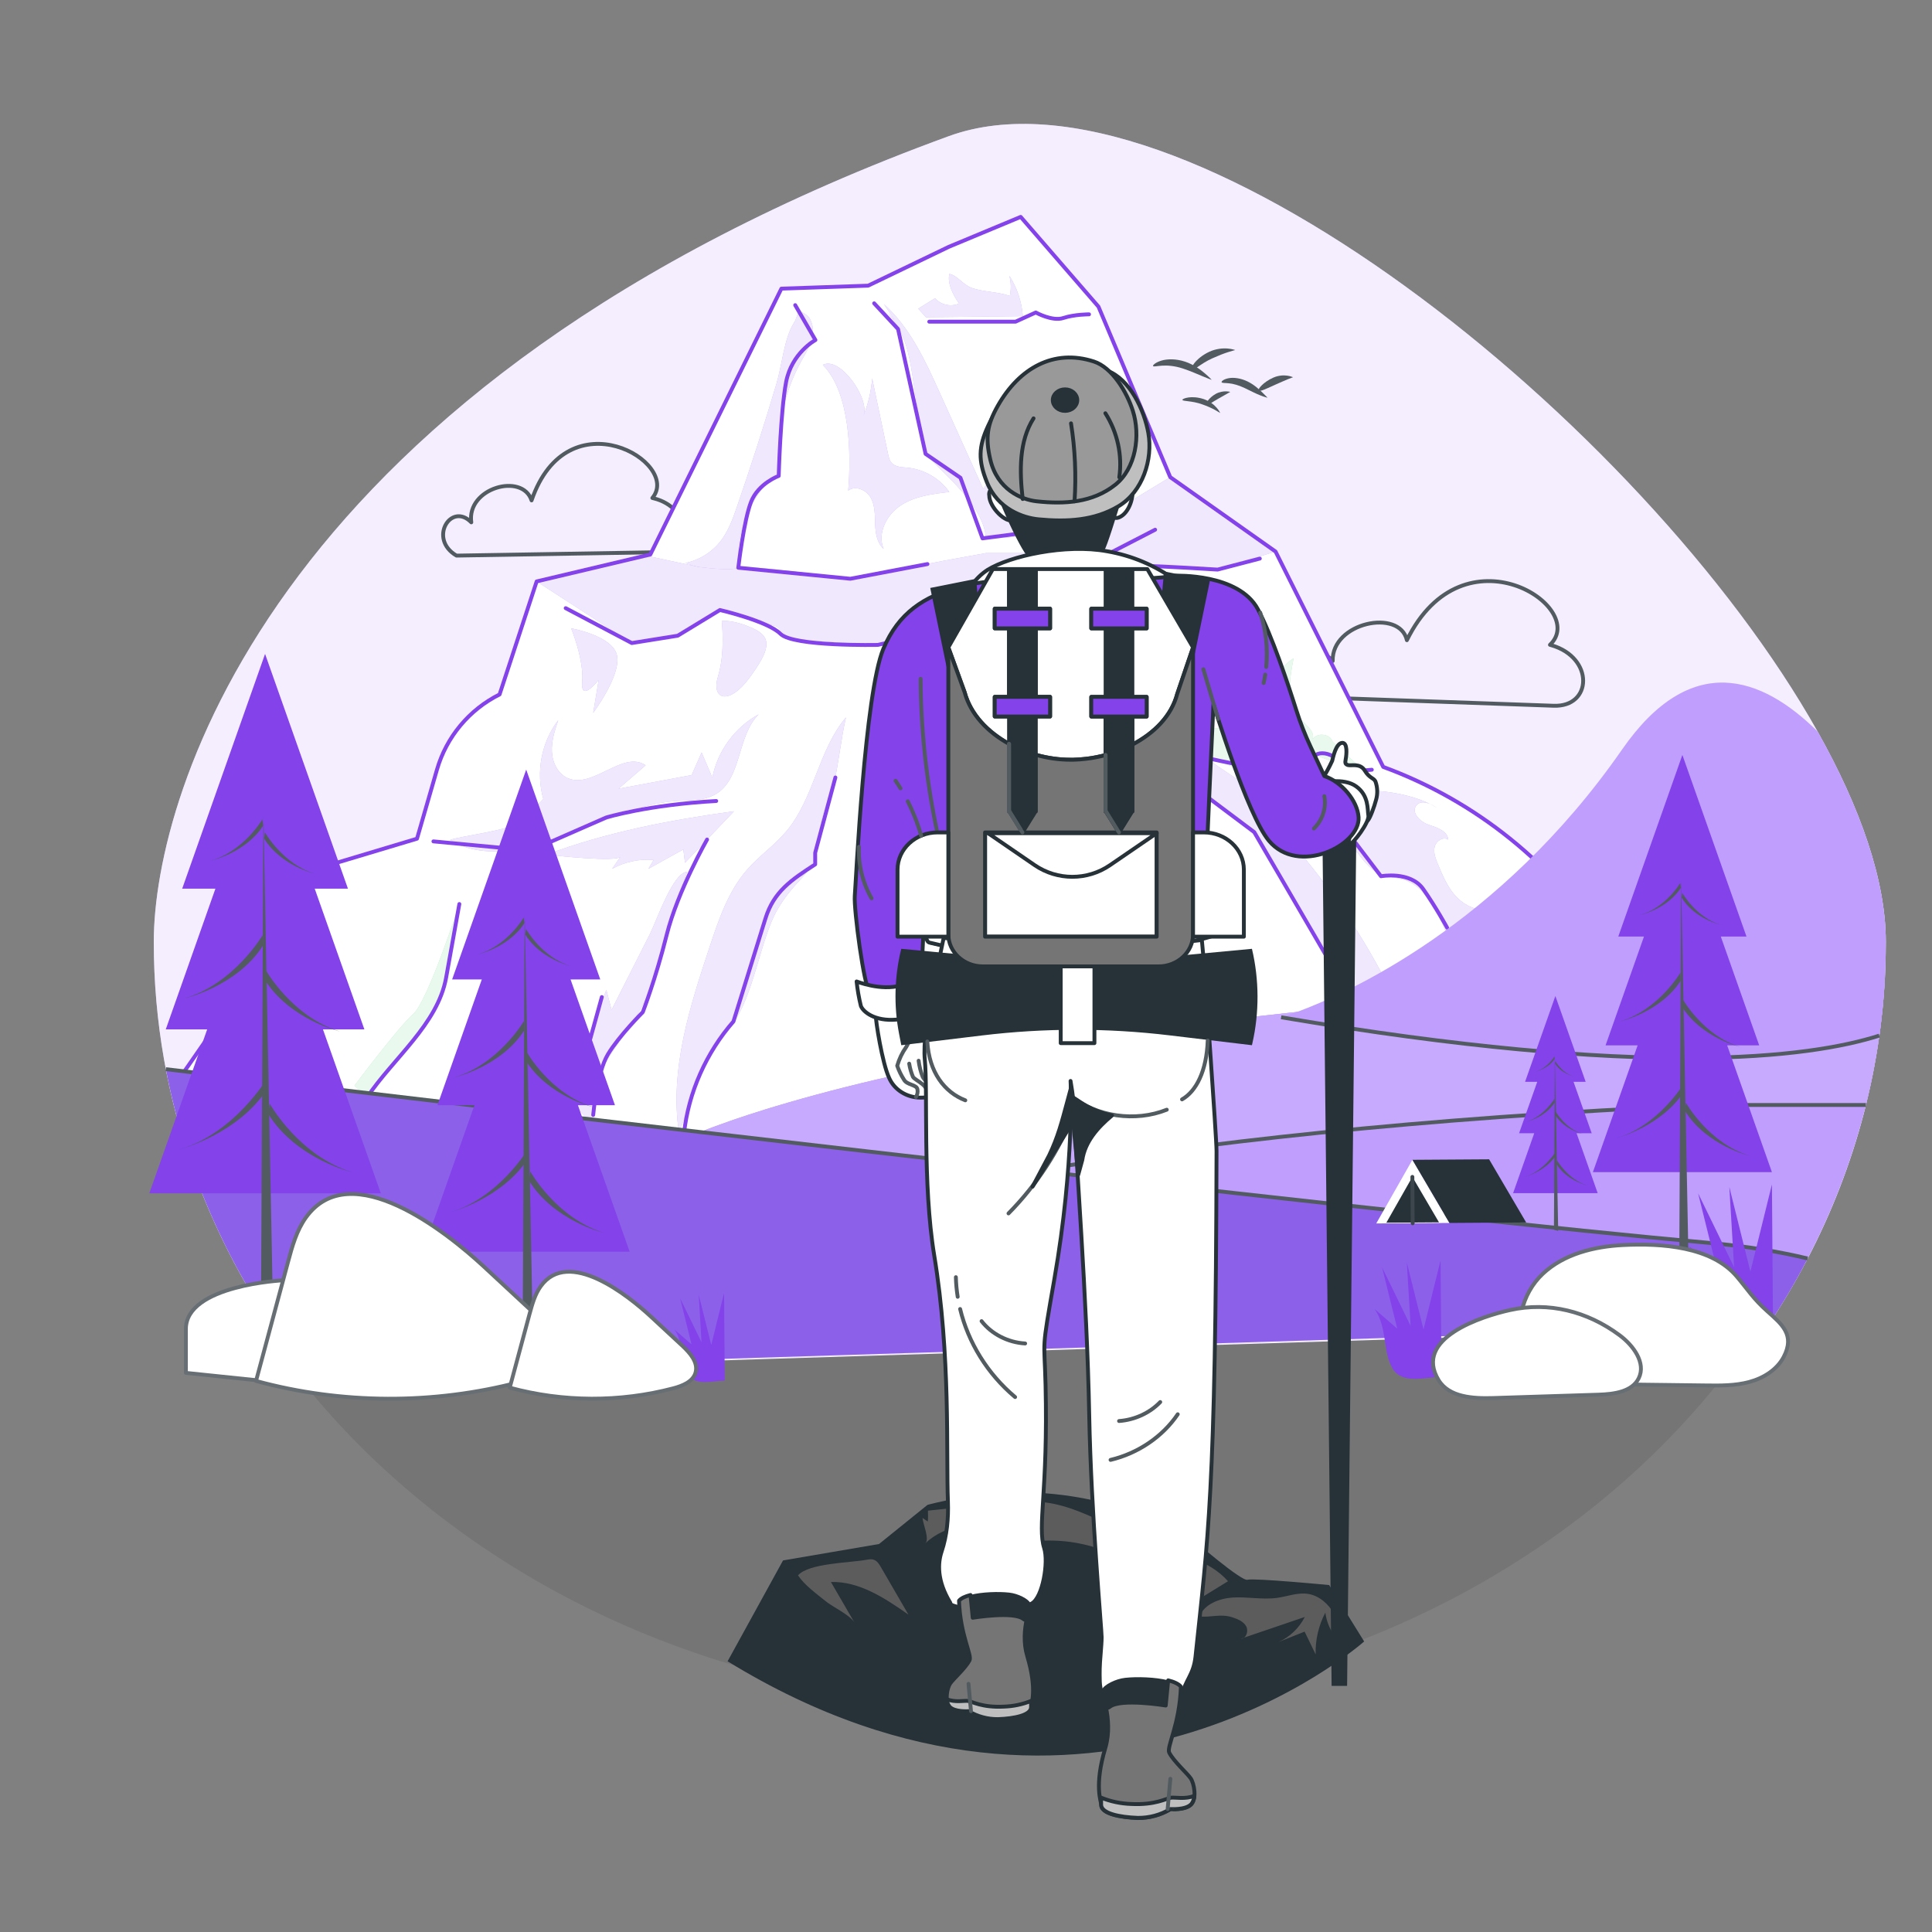 <?xml version="1.0" encoding="utf-8"?>
<!-- Generator: Adobe Illustrator 25.2.0, SVG Export Plug-In . SVG Version: 6.00 Build 0)  -->
<svg version="1.1" xmlns="http://www.w3.org/2000/svg" xmlns:xlink="http://www.w3.org/1999/xlink" x="0px" y="0px"
	 viewBox="0 0 500 500" style="enable-background:new 0 0 500 500;" xml:space="preserve">
<rect x="0" y="0" width="500" height="500" fill="#808080" stroke="none"/>
<g id="Background_Simple">
</g>
<g id="Graphics">
</g>
<g id="Shadow_4">
</g>
<g id="Shadow_3">
</g>
<g id="Shadow_2">
</g>
<g id="Shadow_1">
</g>
<g id="Character_4">
</g>
<g id="Character_3">
	<g>
		<path style="fill:#DAC7FF;" d="M488.05,243.76c0,0.96-0.01,1.92-0.03,2.88c0,0.41,0,0.83-0.02,1.24
			c-0.01,0.67-0.03,1.35-0.05,2.01c-0.01,0.4-0.02,0.81-0.05,1.22c-0.03,1-0.08,2-0.14,3c-0.07,1.05-0.13,2.11-0.22,3.15
			c-0.04,0.63-0.1,1.26-0.16,1.89c-0.04,0.64-0.11,1.28-0.17,1.91c-0.1,1.03-0.21,2.06-0.34,3.08c-0.08,0.72-0.16,1.44-0.26,2.16
			c-0.04,0.38-0.1,0.75-0.15,1.13c-0.02,0.2-0.04,0.4-0.09,0.6c-3.78,27.16-13.87,52.61-28.91,75.18
			C329.62,447.16,203.42,453.77,78.96,355.06c-24.71-31.67-39.16-69.99-39.16-111.29c0-38.53,31.58-145.05,205.78-208.54
			c59.97-21.85,179.79,73.95,224.82,154.12C481.49,209.1,488.05,227.9,488.05,243.76z"/>
	</g>
	<g style="opacity:0.7;">
		<path style="fill:#FFFFFF;" d="M488.05,243.76c0,0.96-0.01,1.92-0.03,2.88c0,0.41,0,0.83-0.02,1.24
			c-0.01,0.67-0.03,1.35-0.05,2.01c-0.01,0.4-0.02,0.81-0.05,1.22c-0.03,1-0.08,2-0.14,3c-0.07,1.05-0.13,2.11-0.22,3.15
			c-0.04,0.63-0.1,1.26-0.16,1.89c-0.04,0.64-0.11,1.28-0.17,1.91c-0.1,1.03-0.21,2.06-0.34,3.08c-0.08,0.72-0.16,1.44-0.26,2.16
			c-0.04,0.38-0.1,0.75-0.15,1.13c-0.02,0.2-0.04,0.4-0.09,0.6c-3.78,27.16-13.87,52.61-28.91,75.18
			C329.62,447.16,203.42,453.77,78.96,355.06c-24.71-31.67-39.16-69.99-39.16-111.29c0-38.53,31.58-145.05,205.78-208.54
			c59.97-21.85,179.79,73.95,224.82,154.12C481.49,209.1,488.05,227.9,488.05,243.76z"/>
	</g>
	<g>
		<path style="fill:none;stroke:#515B60;stroke-linecap:round;stroke-linejoin:round;stroke-miterlimit:10;" d="M339.23,180.42
			l62.85,2.23c10.02,0.36,10.53-12.4-0.53-15.65c-0.14-0.04-0.28-0.08-0.42-0.12c10.23-9.67-22.35-31.06-37.03-1.2
			c-1.82-8.25-19.48-4.63-19.2,5.39C339.43,164.75,331.07,175.15,339.23,180.42z"/>
		<path style="fill:none;stroke:#515B60;stroke-linecap:round;stroke-linejoin:round;stroke-miterlimit:10;" d="M118.13,143.79
			l53.08-0.89c8.46-0.14,7.61-11.54-2.01-13.93c-0.12-0.03-0.24-0.06-0.37-0.09c7.63-9.09-21.91-26.67-31.26,0.62
			c-2.36-7.27-16.85-3.24-15.6,5.68C116.73,129.81,110.75,139.46,118.13,143.79z"/>
		<g>
			<g>
				<g>
					<path style="fill:#515B60;" d="M328.04,102.93c0,0-0.75-0.16-1.88-0.61c-1.13-0.44-2.59-1.19-4.1-1.92
						c-1.51-0.72-2.95-1.1-4.01-1.2c-1.07-0.12-1.79-0.03-1.9-0.28c-0.1-0.21,0.53-0.8,1.83-1.04c1.29-0.25,3.14-0.01,4.88,0.84
						c1.73,0.84,2.94,2,3.8,2.82C327.52,102.37,328.04,102.93,328.04,102.93z"/>
				</g>
				<g>
					<path style="fill:#515B60;" d="M334.64,97.62c0,0-0.53,0.21-1.36,0.53c-0.81,0.33-1.83,0.79-2.97,1.29
						c-2.27,1-4.21,2.04-4.53,1.59c-0.15-0.21,0.15-0.72,0.8-1.35c0.65-0.63,1.67-1.39,2.98-1.96c1.31-0.58,2.68-0.64,3.6-0.5
						c0.47,0.07,0.84,0.16,1.08,0.26C334.5,97.56,334.64,97.62,334.64,97.62z"/>
				</g>
			</g>
			<g>
				<g>
					<path style="fill:#515B60;" d="M315.79,106.89c0,0-0.13-0.08-0.37-0.23c-0.23-0.15-0.58-0.35-1-0.58
						c-0.84-0.46-2.01-0.99-3.33-1.45c-2.65-0.95-5.01-0.74-5.08-1.14c-0.03-0.18,0.54-0.48,1.57-0.63
						c1.02-0.15,2.48-0.07,3.98,0.44c1.5,0.52,2.65,1.45,3.31,2.22c0.34,0.39,0.57,0.72,0.71,0.97
						C315.71,106.75,315.79,106.89,315.79,106.89z"/>
				</g>
				<g>
					<path style="fill:#515B60;" d="M318.39,101.42c0,0-0.38,0.23-0.95,0.55c-0.56,0.32-1.31,0.73-2.11,1.19
						c-1.6,0.87-2.82,1.9-3.13,1.62c-0.14-0.13,0-0.55,0.41-1.11c0.4-0.55,1.11-1.23,2.05-1.75c0.94-0.51,1.93-0.65,2.62-0.64
						C317.96,101.3,318.39,101.42,318.39,101.42z"/>
				</g>
			</g>
			<g>
				<g>
					<path style="fill:#515B60;" d="M313.6,98.31c0,0-0.9-0.31-2.27-0.89c-1.38-0.57-3.21-1.39-5.23-2.06
						c-2.01-0.66-3.93-0.83-5.3-0.73c-1.38,0.08-2.26,0.34-2.39,0.1c-0.12-0.2,0.61-0.94,2.15-1.4c1.53-0.47,3.83-0.5,6.12,0.26
						c2.29,0.76,4,2.07,5.14,3.04C312.97,97.61,313.6,98.31,313.6,98.31z"/>
				</g>
				<g>
					<path style="fill:#515B60;" d="M319.68,90.59c0,0-0.18,0.05-0.51,0.14c-0.32,0.08-0.79,0.22-1.34,0.4
						c-1.11,0.35-2.54,0.91-4.07,1.6c-3.07,1.37-5.05,3.42-5.48,3.09c-0.19-0.15,0.06-0.9,0.84-1.87c0.77-0.97,2.12-2.11,3.86-2.92
						c1.75-0.8,3.52-0.94,4.75-0.83c0.62,0.05,1.11,0.15,1.44,0.24C319.49,90.54,319.68,90.59,319.68,90.59z"/>
				</g>
			</g>
		</g>
	</g>
	<g>
		<defs>
			<path id="XMLID_2_" d="M45.16,280.95l39.53-56.93l23.23-6.97l5.17-17.88c2.45-8.46,8.32-15.51,16.2-19.45l0,0l9.6-29.25
				l29.42-6.97l33.91-68.8l22.45-0.77l20.9-10.06l18.58-7.74l20.13,23.23l18.58,44.13l27.25,19.25l27.87,55.74l0,0
				c23.98,8.8,44.38,25.25,58.07,46.82l25.82,40.68l-258.08,13.92L45.16,280.95z"/>
		</defs>
		<use xlink:href="#XMLID_2_"  style="overflow:visible;fill:#FFFFFF;"/>
		<clipPath id="XMLID_4_">
			<use xlink:href="#XMLID_2_"  style="overflow:visible;"/>
		</clipPath>
		<path style="clip-path:url(#XMLID_4_);fill:#B492F7;" d="M190.77,131.03c-1.1,3.18-2.25,6.42-4.32,9.07
			c-2.24,2.85-5.52,4.88-9.07,5.6c4.37,1.69,9.16,2.26,13.8,1.67c-1.03-9.48,3.05-19.37,10.48-25.36
			c-1.07-9.83,0.96-19.98,5.74-28.63c1.25-2.26,2.71-4.51,2.96-7.08c0.15-1.48-0.27-3.72-1.54-4.69c-2.79-2.13-2.08-0.03-3.36,1.97
			c-2.52,3.97-3.1,10.99-4.46,15.56C197.82,109.84,194.41,120.47,190.77,131.03z"/>
		<path style="opacity:0.8;clip-path:url(#XMLID_4_);fill:#FFFFFF;" d="M190.77,131.03c-1.1,3.18-2.25,6.42-4.32,9.07
			c-2.24,2.85-5.52,4.88-9.07,5.6c4.37,1.69,9.16,2.26,13.8,1.67c-1.03-9.48,3.05-19.37,10.48-25.36
			c-1.07-9.83,0.96-19.98,5.74-28.63c1.25-2.26,2.71-4.51,2.96-7.08c0.15-1.48-0.27-3.72-1.54-4.69c-2.79-2.13-2.08-0.03-3.36,1.97
			c-2.52,3.97-3.1,10.99-4.46,15.56C197.82,109.84,194.41,120.47,190.77,131.03z"/>
		<g style="clip-path:url(#XMLID_4_);">
			<path style="fill:#B492F7;" d="M133.47,212.92c0.43-1.1,0.14-2.43-0.69-3.26c2.87,0.62,6.05-0.56,7.82-2.91
				c-1.96-6.89-0.49-14.67,3.86-20.36c-0.88,2.66-1.78,5.4-1.63,8.2c0.15,2.8,1.57,5.72,4.15,6.82c6.54,2.78,14.22-7.34,20.1-3.35
				c-2.34,2.02-4.68,4.04-7.01,6.06c6.31-1.18,12.62-2.35,18.93-3.53c0.86-1.95,1.72-3.9,2.58-5.85c0.92,2.18,1.85,4.36,2.77,6.53
				c1.32-6.87,5.85-13.06,12-16.4c-5.71,5.63-4.27,16.74-11.24,20.71c-2.94,1.68-6.54,1.47-9.92,1.7
				c-10.23,0.68-19.59,5.66-29.2,9.24c-8.75,3.26-20.96,6.24-29.5,0.86C118.92,216.4,132.76,214.77,133.47,212.92z"/>
			<path style="opacity:0.8;fill:#FFFFFF;" d="M133.47,212.92c0.43-1.1,0.14-2.43-0.69-3.26c2.87,0.62,6.05-0.56,7.82-2.91
				c-1.96-6.89-0.49-14.67,3.86-20.36c-0.88,2.66-1.78,5.4-1.63,8.2c0.15,2.8,1.57,5.72,4.15,6.82c6.54,2.78,14.22-7.34,20.1-3.35
				c-2.34,2.02-4.68,4.04-7.01,6.06c6.31-1.18,12.62-2.35,18.93-3.53c0.86-1.95,1.72-3.9,2.58-5.85c0.92,2.18,1.85,4.36,2.77,6.53
				c1.32-6.87,5.85-13.06,12-16.4c-5.71,5.63-4.27,16.74-11.24,20.71c-2.94,1.68-6.54,1.47-9.92,1.7
				c-10.23,0.68-19.59,5.66-29.2,9.24c-8.75,3.26-20.96,6.24-29.5,0.86C118.92,216.4,132.76,214.77,133.47,212.92z"/>
		</g>
		<path style="clip-path:url(#XMLID_4_);fill:#92E3A9;" d="M94.99,284c6.83-10.18,18.3-18.93,20.47-31
			c1.14-6.35,2.28-12.69,3.42-19.04c0,0-8.13,25.13-11.93,28.46c-3.8,3.33-15.21,18.53-15.21,18.53L94.99,284z"/>
		<g style="clip-path:url(#XMLID_4_);">
			<g>
				<path style="fill:#E4F8E9;" d="M291.82,180.82l-0.13-0.89c-0.15-0.3-0.31-0.6-0.46-0.89
					C291.43,179.63,291.62,180.22,291.82,180.82z"/>
			</g>
		</g>
		<path style="clip-path:url(#XMLID_4_);fill:#B492F7;" d="M158.27,261.36c-0.45-1.73-0.9-3.46-1.35-5.18
			c-2.1,5.45-4.21,10.9-6.31,16.35c-1.19,3.09-2.4,6.27-2.42,9.58c-0.01,3.31,2.4,6.82,5.33,8.36c-0.74-5.56,0.51-11.1,3.43-15.89
			c2.92-4.79,6.58-9.13,9.2-14.09c5.65-10.69,7.54-23.58,11.71-34.87c-3.68,0.11-7.96,12.76-9.65,16.09
			C164.9,248.26,161.58,254.81,158.27,261.36z"/>
		<g style="clip-path:url(#XMLID_4_);">
			<path style="fill:#B492F7;" d="M180.67,146.7c-4.12-0.89-8.25-1.77-12.37-2.66l-29.42,6.43l24.62,15.94l11.88-1.9l10.93-6.65
				l14.73,4.28l3.33,3.33l22.81,1.43l28.99-6.65l28.51-1.43l11.41-12.36l19.01,0.95l15-4.68l-27.25-19.25l-16.75,10.14
				c0,0,1.9,4.28-4.75,6.18c-6.65,1.9-13.31,3.33-13.31,3.33h-12.83l-10.46,1.9l-24.71,4.75c0,0-27.09-3.8-28.99-2.85
				C189.16,147.88,180.67,146.7,180.67,146.7z"/>
			<path style="opacity:0.8;fill:#FFFFFF;" d="M180.67,146.7c-4.12-0.89-8.25-1.77-12.37-2.66l-29.42,6.43l24.62,15.94l11.88-1.9
				l10.93-6.65l14.73,4.28l3.33,3.33l22.81,1.43l28.99-6.65l28.51-1.43l11.41-12.36l19.01,0.95l15-4.68l-27.25-19.25l-16.75,10.14
				c0,0,1.9,4.28-4.75,6.18c-6.65,1.9-13.31,3.33-13.31,3.33h-12.83l-10.46,1.9l-24.71,4.75c0,0-27.09-3.8-28.99-2.85
				C189.16,147.88,180.67,146.7,180.67,146.7z"/>
		</g>
		<g style="clip-path:url(#XMLID_4_);">
			<path style="fill:#B492F7;" d="M215.78,203.01c1.22-5.18,1.93-12.16,3.15-17.34c-7.15,8.47-8.22,20.83-15.32,29.35
				c-3.07,3.69-7.12,6.45-10.27,10.07c-4.85,5.56-7.29,12.77-9.62,19.77c-5.18,15.58-10.43,31.87-8.03,48.12
				c4.86-11.5,4.92-16.78,13.95-28.18c5.26-6.65,7.25-21.96,11.49-29.3c4.68-8.12,9.17-9.12,9.99-15.17
				c0.71-5.2,1.86-10.32,3.81-15.19L215.78,203.01z"/>
		</g>
		<path style="clip-path:url(#XMLID_4_);fill:#B492F7;" d="M286.81,171.8c4.32,9.65,9.76,17.91,14.98,26.46
			c4.7,7.7,18.31,10.05,22.72,17.92c11.02,19.63,17.81,26.23,24.55,40.62c3.34-0.69,6.67-1.39,10.01-2.08
			c-7.29-14.2-16.44-27.43-27.15-39.26c5.57,1.44,16.97,2.08,17.1,0.97c-10.31-2.73-13.93-5.44-22.99-11.05
			c-12.86-7.96-30.36-20.14-38.91-32.62"/>
		<path style="clip-path:url(#XMLID_4_);fill:#B492F7;" d="M344.96,205.83c0.34,0.93,0.67,1.86,1.01,2.78
			c-4.79-0.46-9.59-0.92-14.38-1.38c6.71,3.07,13.64,6.3,18.44,11.9c2.3,2.69,4.25,6.01,7.55,7.27c1.71,0.66,3.61,0.66,5.37,1.16
			c5.74,1.62,8.75,7.74,11.08,13.23c3.36-1.81,6.72-3.61,10.08-5.42c-2.99,0.14-5.82-1.59-7.75-3.88c-1.93-2.29-3.1-5.11-4.25-7.87
			c-0.59-1.43-1.2-2.99-0.82-4.5c0.38-1.5,2.24-2.69,3.52-1.82c-0.2-2.29-3-3.15-5.17-3.89c-2.17-0.75-4.52-3.17-3.09-4.97
			c1.27-1.59,3.8-0.48,5.44,0.72C365.69,204.94,351.97,203.17,344.96,205.83z"/>
		<path style="opacity:0.8;clip-path:url(#XMLID_4_);fill:#FFFFFF;" d="M94.99,284c6.83-10.18,18.3-18.93,20.47-31
			c1.14-6.35,2.28-12.69,3.42-19.04c0,0-8.13,25.13-11.93,28.46c-3.8,3.33-15.21,18.53-15.21,18.53L94.99,284z"/>
		<path style="opacity:0.8;clip-path:url(#XMLID_4_);fill:#FFFFFF;" d="M158.27,261.36c-0.45-1.73-0.9-3.46-1.35-5.18
			c-2.1,5.45-4.21,10.9-6.31,16.35c-1.19,3.09-2.4,6.27-2.42,9.58c-0.01,3.31,2.4,6.82,5.33,8.36c-0.74-5.56,0.51-11.1,3.43-15.89
			c2.92-4.79,6.58-9.13,9.2-14.09c5.65-10.69,7.54-23.58,11.71-34.87c-3.68,0.11-7.96,12.76-9.65,16.09
			C164.9,248.26,161.58,254.81,158.27,261.36z"/>
		<g style="opacity:0.8;clip-path:url(#XMLID_4_);">
			<path style="fill:#FFFFFF;" d="M215.78,203.01c1.22-5.18,1.93-12.16,3.15-17.34c-7.15,8.47-8.22,20.83-15.32,29.35
				c-3.07,3.69-7.12,6.45-10.27,10.07c-4.85,5.56-7.29,12.77-9.62,19.77c-5.18,15.58-10.43,31.87-8.03,48.12
				c4.86-11.5,4.92-16.78,13.95-28.18c5.26-6.65,7.25-21.96,11.49-29.3c4.68-8.12,9.17-9.12,9.99-15.17
				c0.71-5.2,1.86-10.32,3.81-15.19L215.78,203.01z"/>
		</g>
		<path style="opacity:0.8;clip-path:url(#XMLID_4_);fill:#FFFFFF;" d="M286.81,171.8c4.32,9.65,9.76,17.91,14.98,26.46
			c4.7,7.7,18.31,10.05,22.72,17.92c11.02,19.63,17.81,26.23,24.55,40.62c3.34-0.69,6.67-1.39,10.01-2.08
			c-7.29-14.2-16.44-27.43-27.15-39.26c5.57,1.44,16.97,2.08,17.1,0.97c-10.31-2.73-13.93-5.44-22.99-11.05
			c-12.86-7.96-30.36-20.14-38.91-32.62"/>
		<path style="opacity:0.8;clip-path:url(#XMLID_4_);fill:#FFFFFF;" d="M344.96,205.83c0.34,0.93,0.67,1.86,1.01,2.78
			c-4.79-0.46-9.59-0.92-14.38-1.38c6.71,3.07,13.64,6.3,18.44,11.9c2.3,2.69,4.25,6.01,7.55,7.27c1.71,0.66,3.61,0.66,5.37,1.16
			c5.74,1.62,8.75,7.74,11.08,13.23c3.36-1.81,6.72-3.61,10.08-5.42c-2.99,0.14-5.82-1.59-7.75-3.88c-1.93-2.29-3.1-5.11-4.25-7.87
			c-0.59-1.43-1.2-2.99-0.82-4.5c0.38-1.5,2.24-2.69,3.52-1.82c-0.2-2.29-3-3.15-5.17-3.89c-2.17-0.75-4.52-3.17-3.09-4.97
			c1.27-1.59,3.8-0.48,5.44,0.72C365.69,204.94,351.97,203.17,344.96,205.83z"/>
		<g style="clip-path:url(#XMLID_4_);">
			<path style="fill:#B492F7;" d="M160.6,221.69c-0.72,1.05-1.44,2.09-2.16,3.14c3.25-1.79,7.03-2.6,10.73-2.28
				c-0.45,0.76-0.91,1.53-1.36,2.29c3.01-1.67,6.02-3.34,9.04-5.01c0.14,1.15,0.29,2.3,0.43,3.45c4.23-4.44,8.45-8.88,12.68-13.33
				c-16.23,2.22-33.14,5.42-48.5,11.24C143.64,221.41,159.56,223.19,160.6,221.69z"/>
			<path style="opacity:0.8;fill:#FFFFFF;" d="M160.6,221.69c-0.72,1.05-1.44,2.09-2.16,3.14c3.25-1.79,7.03-2.6,10.73-2.28
				c-0.45,0.76-0.91,1.53-1.36,2.29c3.01-1.67,6.02-3.34,9.04-5.01c0.14,1.15,0.29,2.3,0.43,3.45c4.23-4.44,8.45-8.88,12.68-13.33
				c-16.23,2.22-33.14,5.42-48.5,11.24C143.64,221.41,159.56,223.19,160.6,221.69z"/>
		</g>
		<g style="clip-path:url(#XMLID_4_);">
			<path style="fill:#B492F7;" d="M219.52,126.97c1.82-1.45,4.71-0.19,5.84,1.85c1.13,2.04,1.05,4.49,1.13,6.82
				c0.08,2.33,0.47,4.86,2.2,6.42c-1.72-4.04,0.76-8.87,4.43-11.27c3.67-2.4,8.21-2.97,12.56-3.47c-2.49-3.53-6.57-5.89-10.87-6.29
				c-1.42-0.13-3.04-0.14-4.01-1.18c-0.6-0.65-0.81-1.56-0.99-2.43c-1.37-6.5-2.73-13-4.1-19.51c-0.25,3.31-1,6.59-2.24,9.67
				c1.73-4.31-6.05-15.51-10.53-13.15C220.07,101.58,220.3,117.5,219.52,126.97z"/>
			<path style="opacity:0.8;fill:#FFFFFF;" d="M219.52,126.97c1.82-1.45,4.71-0.19,5.84,1.85c1.13,2.04,1.05,4.49,1.13,6.82
				c0.08,2.33,0.47,4.86,2.2,6.42c-1.72-4.04,0.76-8.87,4.43-11.27c3.67-2.4,8.21-2.97,12.56-3.47c-2.49-3.53-6.57-5.89-10.87-6.29
				c-1.42-0.13-3.04-0.14-4.01-1.18c-0.6-0.65-0.81-1.56-0.99-2.43c-1.37-6.5-2.73-13-4.1-19.51c-0.25,3.31-1,6.59-2.24,9.67
				c1.73-4.31-6.05-15.51-10.53-13.15C220.07,101.58,220.3,117.5,219.52,126.97z"/>
		</g>
		<g style="clip-path:url(#XMLID_4_);">
			<path style="fill:#B492F7;" d="M228.74,78.69c6.76,6.06,10.68,14.58,14.42,22.86c3.76,8.32,7.52,16.65,11.28,24.97
				c2.41-2.79,3-7.02,1.43-10.35c0.26,6.19,6.47,11.46,12.62,10.71c-0.16-4.63-0.33-9.26-0.49-13.9c2.01,3.76,4.01,7.51,6.02,11.27
				c0.07-5.97-0.74-11.95-2.4-17.69c3.44,2.86,4.54,7.57,6.22,11.72c1.68,4.15,4.95,8.48,9.42,8.35c1.39-0.24,1.97,2.09,0.87,2.98
				c-1.09,0.89-2.73,0.56-4-0.06c-1.27-0.62-2.46-1.5-3.87-1.64c-3.56-0.34-5.52,3.85-7.94,6.49c-4.14,4.52-11.02,4.88-17.15,4.92
				c-0.56-9.6-14.49-19.37-15.15-21.85c-5.23-19.49-2.46-28.25-10.91-37.15c0.79,0.82,1.57,1.64,2.36,2.46"/>
			<path style="opacity:0.8;fill:#FFFFFF;" d="M228.74,78.69c6.76,6.06,10.68,14.58,14.42,22.86c3.76,8.32,7.52,16.65,11.28,24.97
				c2.41-2.79,3-7.02,1.43-10.35c0.26,6.19,6.47,11.46,12.62,10.71c-0.16-4.63-0.33-9.26-0.49-13.9c2.01,3.76,4.01,7.51,6.02,11.27
				c0.07-5.97-0.74-11.95-2.4-17.69c3.44,2.86,4.54,7.57,6.22,11.72c1.68,4.15,4.95,8.48,9.42,8.35c1.39-0.24,1.97,2.09,0.87,2.98
				c-1.09,0.89-2.73,0.56-4-0.06c-1.27-0.62-2.46-1.5-3.87-1.64c-3.56-0.34-5.52,3.85-7.94,6.49c-4.14,4.52-11.02,4.88-17.15,4.92
				c-0.56-9.6-14.49-19.37-15.15-21.85c-5.23-19.49-2.46-28.25-10.91-37.15c0.79,0.82,1.57,1.64,2.36,2.46"/>
		</g>
		<g style="clip-path:url(#XMLID_4_);">
			<path style="fill:#B492F7;" d="M251.61,74.56c3.15,1.05,6.6,0.92,9.73,2.04c0.37-1.72,0.33-3.52-0.11-5.22
				c2,3.12,3.21,6.75,3.47,10.44c-8.35,0.09-16.7,0.19-25.05,0.28c-0.67-0.74-1.34-1.47-2.01-2.21c1.45-0.9,2.9-1.81,4.35-2.71
				c1.48,1.73,4.14,2.32,6.21,1.37c-1.49-2.15-3.12-5.23-2.49-7.67C247.89,71.36,249.2,73.75,251.61,74.56z"/>
			<path style="opacity:0.8;fill:#FFFFFF;" d="M251.61,74.56c3.15,1.05,6.6,0.92,9.73,2.04c0.37-1.72,0.33-3.52-0.11-5.22
				c2,3.12,3.21,6.75,3.47,10.44c-8.35,0.09-16.7,0.19-25.05,0.28c-0.67-0.74-1.34-1.47-2.01-2.21c1.45-0.9,2.9-1.81,4.35-2.71
				c1.48,1.73,4.14,2.32,6.21,1.37c-1.49-2.15-3.12-5.23-2.49-7.67C247.89,71.36,249.2,73.75,251.61,74.56z"/>
		</g>
		<g style="clip-path:url(#XMLID_4_);">
			<path style="fill:#B492F7;" d="M186.79,160.72c0,0,0.95,8.08-0.95,14.26c-1.9,6.18,2.85,7.6,8.08,0.48
				c5.23-7.13,6.18-10.46,0.95-12.83C189.64,160.24,186.79,160.72,186.79,160.72z"/>
			<path style="opacity:0.8;fill:#FFFFFF;" d="M186.79,160.72c0,0,0.95,8.08-0.95,14.26c-1.9,6.18,2.85,7.6,8.08,0.48
				c5.23-7.13,6.18-10.46,0.95-12.83C189.64,160.24,186.79,160.72,186.79,160.72z"/>
		</g>
		<g style="clip-path:url(#XMLID_4_);">
			<path style="fill:#B492F7;" d="M147.82,162.62c0,0,3.33,8.08,2.85,13.78c-0.48,5.7,4.28-0.48,4.28-0.48l-1.43,8.55
				c0,0,7.13-9.5,6.18-14.73C158.75,164.52,147.82,162.62,147.82,162.62z"/>
			<path style="opacity:0.8;fill:#FFFFFF;" d="M147.82,162.62c0,0,3.33,8.08,2.85,13.78c-0.48,5.7,4.28-0.48,4.28-0.48l-1.43,8.55
				c0,0,7.13-9.5,6.18-14.73C158.75,164.52,147.82,162.62,147.82,162.62z"/>
		</g>
		<path style="clip-path:url(#XMLID_4_);fill:#92E3A9;" d="M344.89,191.98c-0.64-2.2-4.31-2.51-5.3-0.44
			c0.99-1.93-1.37-3.75-2.89-5.29c-3.92-3.97-3.05-10.44-1.91-15.9c-4.58,2.95-7.1,8.8-6.11,14.16c-0.93-1.97-3.51-2.96-5.52-2.12
			c-2.01,0.84-3.11,3.39-2.34,5.43c-2.63,0.43-5.32,0.87-7.96,0.45c-2.64-0.41-5.26-1.82-6.45-4.22c-0.58-1.17-1.2-2.81-2.5-2.67
			c-0.88,0.09-1.4,1-2.11,1.54c-2.25,1.73-5.44-0.76-6.47-3.4c-1.03-2.64-1.33-5.84-3.57-7.57c-0.14,1.85-0.27,3.7-0.41,5.55
			l0.35,2.44c3.46,6.65,6.92,13.29,10.37,19.94c0.84-2.31,1.98-4.91,4.34-5.6c2.05-0.61,4.17,0.5,6.09,1.45
			c8.24,4.08,17.64,5.78,26.78,4.85c0.44-1.69,0.88-3.38,1.33-5.07c4.44,1.63,8.89,3.26,13.33,4.9
			C350.92,197.59,347.9,194.78,344.89,191.98z"/>
		<path style="opacity:0.8;clip-path:url(#XMLID_4_);fill:#FFFFFF;" d="M344.89,191.98c-0.64-2.2-4.31-2.51-5.3-0.44
			c0.99-1.93-1.37-3.75-2.89-5.29c-3.92-3.97-3.05-10.44-1.91-15.9c-4.58,2.95-7.1,8.8-6.11,14.16c-0.93-1.97-3.51-2.96-5.52-2.12
			c-2.01,0.84-3.11,3.39-2.34,5.43c-2.63,0.43-5.32,0.87-7.96,0.45c-2.64-0.41-5.26-1.82-6.45-4.22c-0.58-1.17-1.2-2.81-2.5-2.67
			c-0.88,0.09-1.4,1-2.11,1.54c-2.25,1.73-5.44-0.76-6.47-3.4c-1.03-2.64-1.33-5.84-3.57-7.57c-0.14,1.85-0.27,3.7-0.41,5.55
			l0.35,2.44c3.46,6.65,6.92,13.29,10.37,19.94c0.84-2.31,1.98-4.91,4.34-5.6c2.05-0.61,4.17,0.5,6.09,1.45
			c8.24,4.08,17.64,5.78,26.78,4.85c0.44-1.69,0.88-3.38,1.33-5.07c4.44,1.63,8.89,3.26,13.33,4.9
			C350.92,197.59,347.9,194.78,344.89,191.98z"/>
		
			<use xlink:href="#XMLID_2_"  style="overflow:visible;fill:none;stroke:#8342EA;stroke-linecap:round;stroke-linejoin:round;stroke-miterlimit:10;"/>
	</g>
	<g>
		<path style="fill:none;stroke:#8342EA;stroke-linecap:round;stroke-linejoin:round;stroke-miterlimit:10;" d="M155.75,258.04
			c-2.79,10.08-5.57,20.16-8.36,30.24"/>
		<path style="fill:none;stroke:#8342EA;stroke-linecap:round;stroke-linejoin:round;stroke-miterlimit:10;" d="M281.31,146.19
			c5.88-3.03,11.76-6.07,17.64-9.1"/>
		<path style="fill:none;stroke:#92E3A9;stroke-linecap:round;stroke-linejoin:round;stroke-miterlimit:10;" d="M294.73,161.16
			c3.64-3.41,7.84-6.21,12.39-8.26c3.92-1.77,8.6-0.28,12.9-0.31"/>
		<path style="fill:none;stroke:#8342EA;stroke-linecap:round;stroke-linejoin:round;stroke-miterlimit:10;" d="M94.99,284
			c6.83-10.18,18.3-18.93,20.47-31c1.14-6.35,2.28-12.69,3.42-19.04"/>
		<path style="fill:none;stroke:#8342EA;stroke-linecap:round;stroke-linejoin:round;stroke-miterlimit:10;" d="M205.8,78.97
			l5.23,9.03c0,0-6.18,3.33-7.6,10.93c-1.43,7.6-1.9,24.24-1.9,24.24s-5.23,1.9-7.13,6.65c-1.9,4.75-3.33,17.11-3.33,17.11
			l28.99,2.85l19.96-3.8"/>
		<path style="fill:none;stroke:#8342EA;stroke-linecap:round;stroke-linejoin:round;stroke-miterlimit:10;" d="M226.23,78.5
			l6.18,6.65l7.13,32.32l9.03,6.18l5.7,15.68l18.06-2.38c0,0,0.95-6.65,5.7-7.6s7.13,2.38,7.13,2.38l4.75-2.85"/>
		<path style="fill:#FFFFFF;stroke:#8342EA;stroke-linecap:round;stroke-linejoin:round;stroke-miterlimit:10;" d="M240.49,83.25
			h22.34l5.23-2.38c0,0,4.28,2.38,7.13,1.43c2.85-0.95,6.65-0.95,6.65-0.95"/>
		<path style="fill:none;stroke:#8342EA;stroke-linecap:round;stroke-linejoin:round;stroke-miterlimit:10;" d="M326.04,144.56
			l-10.93,2.85c0,0-15.21-0.95-19.01-0.95s-11.41,12.36-11.41,12.36l-28.51,1.43l-28.99,6.65c0,0-21.86,0.48-25.19-2.85
			c-3.33-3.33-15.68-6.18-15.68-6.18l-10.93,6.65l-11.88,1.9l-17.11-9.03"/>
		<path style="fill:none;stroke:#8342EA;stroke-linecap:round;stroke-linejoin:round;stroke-miterlimit:10;" d="M112.17,217.75
			l25.19,2.38l19.49-8.55c0,0,10.93-3.33,28.51-4.28"/>
		<path style="fill:none;stroke:#8342EA;stroke-linecap:round;stroke-linejoin:round;stroke-miterlimit:10;" d="M313.2,196.36
			c0,0,18.53,4.28,26.14,3.33c0,0-0.95-4.75,2.85-4.75c3.8,0,7.13,4.75,7.13,4.75l5.7-0.48"/>
		<polyline style="fill:none;stroke:#8342EA;stroke-linecap:round;stroke-linejoin:round;stroke-miterlimit:10;" points="
			286.59,171.65 301.8,198.26 324.61,215.37 343.14,247.21 347.9,255.77 		"/>
		<path style="fill:none;stroke:#8342EA;stroke-linecap:round;stroke-linejoin:round;stroke-miterlimit:10;" d="M374.51,240.08
			c0,0-2.85-5.23-6.18-9.98c-3.33-4.75-10.93-3.33-10.93-3.33l-7.6-9.98l-24.71-11.88"/>
		<path style="fill:none;stroke:#8342EA;stroke-linecap:round;stroke-linejoin:round;stroke-miterlimit:10;" d="M182.99,217.27
			c0,0-7.6,13.31-10.46,24.71c-2.85,11.41-6.18,19.96-6.18,19.96s-6.18,6.18-9.03,10.93c-2.85,4.75-3.8,15.68-3.8,15.68"/>
		<path style="fill:none;stroke:#8342EA;stroke-linecap:round;stroke-linejoin:round;stroke-miterlimit:10;" d="M177.03,293.26
			c1.18-10.64,5.76-20.85,12.79-28.91l8.28-26.65c2.17-7,6.73-10.01,12.87-14v-3l5.23-19.49"/>
	</g>
	<g>
		<g>
			<g>
				<g>
					<g>
						<path style="fill:#AF86FC;" d="M487.74,254.1c-0.27,4.69-0.74,9.33-1.38,13.92c-0.85,6.07-2.01,12.07-3.48,17.95
							c-3.43,13.84-8.54,27.14-15.1,39.73c-3.07,5.93-6.48,11.7-10.2,17.28c-75.1,2.28-229.91,4.11-278.51-17.26h-0.01
							c-0.49-0.22-0.96-0.43-1.42-0.65c-0.46-0.22-0.91-0.45-1.36-0.66c-0.62-0.32-1.22-0.63-1.79-0.96c0,0,0,0-0.01,0
							c-0.58-0.33-1.13-0.65-1.66-0.98c-0.03-0.01-0.07-0.03-0.1-0.05c-0.5-0.33-0.98-0.64-1.43-0.96
							c-0.97-0.68-1.86-1.39-2.64-2.11c-0.2-0.18-0.38-0.37-0.56-0.54c-0.18-0.17-0.35-0.35-0.52-0.53c0,0-0.01-0.01-0.01-0.02
							c-0.35-0.37-0.67-0.75-0.96-1.13c-0.15-0.2-0.29-0.38-0.42-0.58c-0.27-0.39-0.51-0.78-0.73-1.17
							c-0.12-0.21-0.22-0.42-0.33-0.63c-0.02-0.05-0.05-0.12-0.09-0.18c-0.1-0.24-0.2-0.47-0.28-0.71
							c-0.09-0.25-0.17-0.51-0.25-0.77c-0.07-0.26-0.13-0.52-0.18-0.78c-0.05-0.31-0.11-0.63-0.14-0.96
							c-0.15-1.49,0.03-3.05,0.59-4.68c0.09-0.26,0.18-0.51,0.28-0.77c0.3-0.78,0.68-1.57,1.16-2.39c0.31-0.53,0.66-1.08,1.04-1.62
							c0.18-0.27,0.39-0.55,0.61-0.84c0.63-0.84,1.34-1.68,2.15-2.55v-0.01c0.28-0.29,0.55-0.58,0.84-0.87c0,0,0,0,0.01-0.01
							c0.05-0.03,0.23-0.13,0.52-0.28c0.1-0.05,0.22-0.12,0.36-0.2c1.15-0.6,3.46-1.72,7.15-3.23c0.22-0.1,0.43-0.18,0.66-0.27
							c0.52-0.22,1.08-0.43,1.65-0.67c0,0,0,0,0.01,0c2.15-0.85,4.68-1.78,7.6-2.8c0.34-0.12,0.67-0.24,1.02-0.36
							c2.43-0.84,5.14-1.72,8.11-2.64c0.42-0.13,0.85-0.27,1.29-0.4c0.54-0.16,1.1-0.34,1.66-0.5c1.14-0.35,2.31-0.7,3.53-1.04
							c4.43-1.28,9.35-2.62,14.81-3.99c1.18-0.3,2.4-0.6,3.64-0.9c1.23-0.29,2.49-0.6,3.78-0.9c4.51-1.06,9.33-2.14,14.49-3.21
							c1.47-0.3,2.98-0.62,4.5-0.92c0.77-0.15,1.53-0.31,2.31-0.47c1.1-0.22,2.2-0.43,3.33-0.65c1.27-0.25,2.55-0.49,3.86-0.74
							c2.47-0.47,4.98-0.92,7.57-1.39c2.24-0.39,4.53-0.79,6.86-1.19c1.87-0.3,3.76-0.63,5.69-0.93c1.26-0.21,2.55-0.41,3.84-0.62
							c1.11-0.17,2.22-0.35,3.33-0.52c1.76-0.27,3.54-0.54,5.35-0.81c1-0.15,2-0.3,3.01-0.45c3.04-0.45,6.14-0.88,9.32-1.31
							c2.06-0.28,4.15-0.56,6.28-0.85c1.14-0.14,2.29-0.29,3.45-0.45c1.11-0.14,2.22-0.28,3.33-0.42c4.56-0.56,9.25-1.13,14.09-1.68
							c2.29-0.26,4.62-0.52,6.97-0.77c0.47-0.04,0.93-0.1,1.4-0.15c0,0,0,0,0.01,0c0.75-0.08,1.51-0.15,2.27-0.24
							c2.47-0.26,4.97-0.52,7.52-0.77c0.59-0.05,1.17-0.11,1.76-0.17c1.97-0.2,3.94-0.39,5.95-0.58c2.57-0.25,5.19-0.49,7.83-0.72
							c1.47-0.13,2.94-0.26,4.43-0.39c2.09-0.17,4.19-0.36,6.32-0.53c6.06-0.49,12.28-0.97,18.68-1.43c1.46-0.1,2.92-0.21,4.4-0.3
							c1.48-0.1,2.96-0.21,4.46-0.3c3.11-0.2,6.24-0.4,9.43-0.6c2.94-0.18,5.93-0.36,8.94-0.52c1.57-0.09,3.15-0.18,4.73-0.26
							c1.81-0.1,3.64-0.2,5.47-0.29c2.99-0.15,5.99-0.3,9.05-0.45c1.64-0.08,3.29-0.15,4.95-0.23H487.74z"/>
						<path style="opacity:0.2;fill:#FFFFFF;" d="M487.74,254.1c-0.27,4.69-0.74,9.33-1.38,13.92c-0.85,6.07-2.01,12.07-3.48,17.95
							c-3.43,13.84-8.54,27.14-15.1,39.73c-3.07,5.93-6.48,11.7-10.2,17.28c-75.1,2.28-229.91,4.11-278.51-17.26h-0.01
							c-0.49-0.22-0.96-0.43-1.42-0.65c-0.46-0.22-0.91-0.45-1.36-0.66c-0.62-0.32-1.22-0.63-1.79-0.96c0,0,0,0-0.01,0
							c-0.58-0.33-1.13-0.65-1.66-0.98c-0.03-0.01-0.07-0.03-0.1-0.05c-0.5-0.33-0.98-0.64-1.43-0.96
							c-0.97-0.68-1.86-1.39-2.64-2.11c-0.2-0.18-0.38-0.37-0.56-0.54c-0.18-0.17-0.35-0.35-0.52-0.53c0,0-0.01-0.01-0.01-0.02
							c-0.35-0.37-0.67-0.75-0.96-1.13c-0.15-0.2-0.29-0.38-0.42-0.58c-0.27-0.39-0.51-0.78-0.73-1.17
							c-0.12-0.21-0.22-0.42-0.33-0.63c-0.02-0.05-0.05-0.12-0.09-0.18c-0.1-0.24-0.2-0.47-0.28-0.71
							c-0.09-0.25-0.17-0.51-0.25-0.77c-0.07-0.26-0.13-0.52-0.18-0.78c-0.05-0.31-0.11-0.63-0.14-0.96
							c-0.15-1.49,0.03-3.05,0.59-4.68c0.09-0.26,0.18-0.51,0.28-0.77c0.3-0.78,0.68-1.57,1.16-2.39c0.31-0.53,0.66-1.08,1.04-1.62
							c0.18-0.27,0.39-0.55,0.61-0.84c0.63-0.84,1.34-1.68,2.15-2.55v-0.01c0.28-0.29,0.55-0.58,0.84-0.87c0,0,0,0,0.01-0.01
							c0.05-0.03,0.23-0.13,0.52-0.28c0.1-0.05,0.22-0.12,0.36-0.2c1.15-0.6,3.46-1.72,7.15-3.23c0.22-0.1,0.43-0.18,0.66-0.27
							c0.52-0.22,1.08-0.43,1.65-0.67c0,0,0,0,0.01,0c2.15-0.85,4.68-1.78,7.6-2.8c0.34-0.12,0.67-0.24,1.02-0.36
							c2.43-0.84,5.14-1.72,8.11-2.64c0.42-0.13,0.85-0.27,1.29-0.4c0.54-0.16,1.1-0.34,1.66-0.5c1.14-0.35,2.31-0.7,3.53-1.04
							c4.43-1.28,9.35-2.62,14.81-3.99c1.18-0.3,2.4-0.6,3.64-0.9c1.23-0.29,2.49-0.6,3.78-0.9c4.51-1.06,9.33-2.14,14.49-3.21
							c1.47-0.3,2.98-0.62,4.5-0.92c0.77-0.15,1.53-0.31,2.31-0.47c1.1-0.22,2.2-0.43,3.33-0.65c1.27-0.25,2.55-0.49,3.86-0.74
							c2.47-0.47,4.98-0.92,7.57-1.39c2.24-0.39,4.53-0.79,6.86-1.19c1.87-0.3,3.76-0.63,5.69-0.93c1.26-0.21,2.55-0.41,3.84-0.62
							c1.11-0.17,2.22-0.35,3.33-0.52c1.76-0.27,3.54-0.54,5.35-0.81c1-0.15,2-0.3,3.01-0.45c3.04-0.45,6.14-0.88,9.32-1.31
							c2.06-0.28,4.15-0.56,6.28-0.85c1.14-0.14,2.29-0.29,3.45-0.45c1.11-0.14,2.22-0.28,3.33-0.42c4.56-0.56,9.25-1.13,14.09-1.68
							c2.29-0.26,4.62-0.52,6.97-0.77c0.47-0.04,0.93-0.1,1.4-0.15c0,0,0,0,0.01,0c0.75-0.08,1.51-0.15,2.27-0.24
							c2.47-0.26,4.97-0.52,7.52-0.77c0.59-0.05,1.17-0.11,1.76-0.17c1.97-0.2,3.94-0.39,5.95-0.58c2.57-0.25,5.19-0.49,7.83-0.72
							c1.47-0.13,2.94-0.26,4.43-0.39c2.09-0.17,4.19-0.36,6.32-0.53c6.06-0.49,12.28-0.97,18.68-1.43c1.46-0.1,2.92-0.21,4.4-0.3
							c1.48-0.1,2.96-0.21,4.46-0.3c3.11-0.2,6.24-0.4,9.43-0.6c2.94-0.18,5.93-0.36,8.94-0.52c1.57-0.09,3.15-0.18,4.73-0.26
							c1.81-0.1,3.64-0.2,5.47-0.29c2.99-0.15,5.99-0.3,9.05-0.45c1.64-0.08,3.29-0.15,4.95-0.23H487.74z"/>
					</g>
					<g>
						<path style="fill:#AF86FC;" d="M487.74,254.1c-0.27,4.69-0.74,9.33-1.38,13.92c-0.85,6.07-2.01,12.07-3.48,17.95h-41.03
							c-76.24,3.42-132.65,9.98-173.65,17.01h-0.01c-49.8,8.53-76.88,17.72-89.11,22.74h-0.01c-0.49-0.22-0.96-0.43-1.42-0.65
							c-0.46-0.22-0.91-0.45-1.36-0.66c-0.62-0.32-1.22-0.63-1.79-0.96c0,0,0,0-0.01,0c-0.58-0.33-1.13-0.65-1.66-0.98
							c-0.03-0.01-0.07-0.03-0.1-0.05c-0.5-0.33-0.98-0.64-1.43-0.96c-0.98-0.67-1.86-1.38-2.64-2.11c-0.2-0.18-0.38-0.37-0.56-0.54
							c-0.18-0.17-0.35-0.35-0.52-0.53c0,0-0.01-0.01-0.01-0.02c-0.35-0.37-0.67-0.75-0.96-1.13c-0.15-0.2-0.29-0.38-0.42-0.58
							c-0.27-0.38-0.52-0.77-0.73-1.17c-0.12-0.21-0.22-0.42-0.33-0.63c-0.02-0.05-0.05-0.12-0.09-0.18
							c-0.1-0.24-0.2-0.47-0.28-0.71c-0.09-0.25-0.17-0.51-0.25-0.77c-0.07-0.26-0.13-0.52-0.18-0.78
							c-0.05-0.31-0.11-0.63-0.14-0.96c-0.15-1.49,0.03-3.05,0.59-4.68c0.09-0.26,0.18-0.51,0.28-0.77c0.3-0.78,0.68-1.57,1.16-2.39
							c0.3-0.53,0.65-1.08,1.04-1.62c0.18-0.27,0.39-0.55,0.61-0.84c0.63-0.84,1.34-1.68,2.15-2.55v-0.01
							c0.26-0.28,0.54-0.58,0.83-0.87c0,0,0,0,0.01,0c0,0,0,0,0.01-0.01c0.05-0.03,0.23-0.13,0.52-0.28c0.1-0.05,0.22-0.12,0.36-0.2
							c1.15-0.6,3.46-1.72,7.15-3.23c0.22-0.1,0.43-0.18,0.66-0.27c0.52-0.22,1.08-0.43,1.65-0.67c0,0,0,0,0.01,0
							c2.15-0.85,4.68-1.78,7.6-2.8c0.34-0.12,0.67-0.24,1.02-0.36c2.43-0.84,5.14-1.72,8.11-2.64c0.42-0.13,0.85-0.27,1.29-0.4
							c0.54-0.16,1.1-0.34,1.66-0.5c1.14-0.35,2.31-0.7,3.53-1.04c4.43-1.28,9.35-2.62,14.81-3.99c1.18-0.3,2.4-0.6,3.64-0.9
							c1.23-0.29,2.49-0.6,3.78-0.9c4.51-1.06,9.33-2.14,14.49-3.21c1.47-0.3,2.98-0.62,4.5-0.92c0.77-0.15,1.53-0.31,2.31-0.47
							c1.1-0.22,2.2-0.43,3.33-0.65c1.27-0.25,2.55-0.49,3.86-0.74c2.47-0.47,4.98-0.92,7.57-1.39c2.24-0.39,4.53-0.79,6.86-1.19
							c1.87-0.3,3.76-0.63,5.69-0.93c1.26-0.21,2.55-0.41,3.84-0.62c1.11-0.17,2.22-0.35,3.33-0.52c1.76-0.27,3.54-0.54,5.35-0.81
							c1-0.15,2-0.3,3.01-0.45c3.04-0.45,6.14-0.88,9.32-1.31c2.06-0.28,4.15-0.56,6.28-0.85c1.14-0.14,2.29-0.29,3.45-0.45
							c1.11-0.14,2.22-0.28,3.33-0.42c4.56-0.56,9.25-1.13,14.09-1.68c2.29-0.25,4.62-0.51,6.97-0.77c0.47-0.04,0.93-0.1,1.4-0.15
							c0,0,0,0,0.01,0c0.75-0.08,1.51-0.15,2.27-0.24c2.47-0.26,4.97-0.51,7.52-0.77c0.59-0.05,1.17-0.11,1.76-0.17
							c1.97-0.2,3.94-0.38,5.95-0.58c2.57-0.24,5.18-0.48,7.83-0.72c1.47-0.13,2.94-0.26,4.43-0.39c2.09-0.17,4.19-0.36,6.32-0.53
							c6.06-0.49,12.28-0.97,18.68-1.43c1.46-0.1,2.92-0.21,4.4-0.3c1.48-0.1,2.96-0.21,4.46-0.3c3.11-0.2,6.24-0.4,9.43-0.6
							c2.94-0.18,5.93-0.36,8.94-0.52c1.57-0.09,3.15-0.18,4.73-0.26c1.81-0.1,3.64-0.2,5.47-0.29c2.99-0.15,5.99-0.3,9.05-0.45
							c1.64-0.08,3.29-0.15,4.95-0.23H487.74z"/>
						<path style="opacity:0.3;fill:#FFFFFF;" d="M487.74,254.1c-0.27,4.69-0.74,9.33-1.38,13.92c-0.85,6.07-2.01,12.07-3.48,17.95
							h-41.03c-76.24,3.42-132.65,9.98-173.65,17.01h-0.01c-49.8,8.53-76.88,17.72-89.11,22.74h-0.01
							c-0.49-0.22-0.96-0.43-1.42-0.65c-0.46-0.22-0.91-0.45-1.36-0.66c-0.62-0.32-1.22-0.63-1.79-0.96c0,0,0,0-0.01,0
							c-0.58-0.33-1.13-0.65-1.66-0.98c-0.03-0.01-0.07-0.03-0.1-0.05c-0.5-0.33-0.98-0.64-1.43-0.96
							c-0.98-0.67-1.86-1.38-2.64-2.11c-0.2-0.18-0.38-0.37-0.56-0.54c-0.18-0.17-0.35-0.35-0.52-0.53c0,0-0.01-0.01-0.01-0.02
							c-0.35-0.37-0.67-0.75-0.96-1.13c-0.15-0.2-0.29-0.38-0.42-0.58c-0.27-0.38-0.52-0.77-0.73-1.17
							c-0.12-0.21-0.22-0.42-0.33-0.63c-0.02-0.05-0.05-0.12-0.09-0.18c-0.1-0.24-0.2-0.47-0.28-0.71
							c-0.09-0.25-0.17-0.51-0.25-0.77c-0.07-0.26-0.13-0.52-0.18-0.78c-0.05-0.31-0.11-0.63-0.14-0.96
							c-0.15-1.49,0.03-3.05,0.59-4.68c0.09-0.26,0.18-0.51,0.28-0.77c0.3-0.78,0.68-1.57,1.16-2.39c0.3-0.53,0.65-1.08,1.04-1.62
							c0.18-0.27,0.39-0.55,0.61-0.84c0.63-0.84,1.34-1.68,2.15-2.55v-0.01c0.26-0.28,0.54-0.58,0.83-0.87c0,0,0,0,0.01,0
							c0,0,0,0,0.01-0.01c0.05-0.03,0.23-0.13,0.52-0.28c0.1-0.05,0.22-0.12,0.36-0.2c1.15-0.6,3.46-1.72,7.15-3.23
							c0.22-0.1,0.43-0.18,0.66-0.27c0.52-0.22,1.08-0.43,1.65-0.67c0,0,0,0,0.01,0c2.15-0.85,4.68-1.78,7.6-2.8
							c0.34-0.12,0.67-0.24,1.02-0.36c2.43-0.84,5.14-1.72,8.11-2.64c0.42-0.13,0.85-0.27,1.29-0.4c0.54-0.16,1.1-0.34,1.66-0.5
							c1.14-0.35,2.31-0.7,3.53-1.04c4.43-1.28,9.35-2.62,14.81-3.99c1.18-0.3,2.4-0.6,3.64-0.9c1.23-0.29,2.49-0.6,3.78-0.9
							c4.51-1.06,9.33-2.14,14.49-3.21c1.47-0.3,2.98-0.62,4.5-0.92c0.77-0.15,1.53-0.31,2.31-0.47c1.1-0.22,2.2-0.43,3.33-0.65
							c1.27-0.25,2.55-0.49,3.86-0.74c2.47-0.47,4.98-0.92,7.57-1.39c2.24-0.39,4.53-0.79,6.86-1.19c1.87-0.3,3.76-0.63,5.69-0.93
							c1.26-0.21,2.55-0.41,3.84-0.62c1.11-0.17,2.22-0.35,3.33-0.52c1.76-0.27,3.54-0.54,5.35-0.81c1-0.15,2-0.3,3.01-0.45
							c3.04-0.45,6.14-0.88,9.32-1.31c2.06-0.28,4.15-0.56,6.28-0.85c1.14-0.14,2.29-0.29,3.45-0.45c1.11-0.14,2.22-0.28,3.33-0.42
							c4.56-0.56,9.25-1.13,14.09-1.68c2.29-0.25,4.62-0.51,6.97-0.77c0.47-0.04,0.93-0.1,1.4-0.15c0,0,0,0,0.01,0
							c0.75-0.08,1.51-0.15,2.27-0.24c2.47-0.26,4.97-0.51,7.52-0.77c0.59-0.05,1.17-0.11,1.76-0.17c1.97-0.2,3.94-0.38,5.95-0.58
							c2.57-0.24,5.18-0.48,7.83-0.72c1.47-0.13,2.94-0.26,4.43-0.39c2.09-0.17,4.19-0.36,6.32-0.53
							c6.06-0.49,12.28-0.97,18.68-1.43c1.46-0.1,2.92-0.21,4.4-0.3c1.48-0.1,2.96-0.21,4.46-0.3c3.11-0.2,6.24-0.4,9.43-0.6
							c2.94-0.18,5.93-0.36,8.94-0.52c1.57-0.09,3.15-0.18,4.73-0.26c1.81-0.1,3.64-0.2,5.47-0.29c2.99-0.15,5.99-0.3,9.05-0.45
							c1.64-0.08,3.29-0.15,4.95-0.23H487.74z"/>
						<path style="fill:none;stroke:#515B60;stroke-miterlimit:10;" d="M482.89,285.97h-41.03c-76.24,3.42-132.65,9.98-173.65,17.01
							h-0.01c-49.8,8.53-76.88,17.72-89.11,22.74"/>
					</g>
					<g>
						<path style="fill:#9865FC;" d="M457.49,343.14l-220.73,6.97l-157.8,4.94c-18-23.06-30.55-49.65-36.03-78.36
							c3.1,0.37,33.54,4,76.85,9.09c9.72,1.14,20.09,2.36,30.94,3.63c9.81,1.14,20.02,2.34,30.5,3.55c0,0,0,0,0.01,0
							c27.81,3.24,57.57,6.66,86.99,10.01c70.04,7.96,138.23,15.45,174.08,18.67c10.12,0.91,18.54,2.35,25.51,4.05
							c-3.07,5.93-6.48,11.7-10.2,17.28L457.49,343.14z"/>
						<path style="opacity:0.1;fill:#263238;" d="M457.49,343.14l-220.73,6.97l-157.8,4.94c-18-23.06-30.55-49.65-36.03-78.36
							c3.1,0.37,33.54,4,76.85,9.09c9.72,1.14,20.09,2.36,30.94,3.63c9.81,1.14,20.02,2.34,30.5,3.55c0,0,0,0,0.01,0
							c27.81,3.24,57.57,6.66,86.99,10.01c70.04,7.96,138.23,15.45,174.08,18.67c10.12,0.91,18.54,2.35,25.51,4.05
							c-3.07,5.93-6.48,11.7-10.2,17.28L457.49,343.14z"/>
						<path style="fill:none;stroke:#515B60;stroke-miterlimit:10;" d="M42.92,276.7c3.1,0.37,33.54,4,76.85,9.09
							c9.72,1.14,20.09,2.36,30.94,3.63c9.81,1.14,20.02,2.34,30.5,3.55c0,0,0,0,0.01,0c27.81,3.24,57.57,6.66,86.99,10.01
							c70.04,7.96,138.23,15.45,174.08,18.67c10.12,0.91,18.54,2.35,25.51,4.05"/>
					</g>
				</g>
			</g>
			<g>
				<polygon style="fill:#FFFFFF;" points="356.17,316.63 365.53,300.16 375.12,316.5 				"/>
				<polygon style="fill:#263238;" points="358.78,316.44 365.52,304.58 372.41,316.34 				"/>
				
					<line style="fill:none;stroke:#3C464C;stroke-linecap:round;stroke-linejoin:round;stroke-miterlimit:10;" x1="365.52" y1="304.58" x2="365.6" y2="316.57"/>
				<polygon style="fill:#263238;" points="365.53,300.16 375.12,316.5 394.97,316.37 385.38,300.03 				"/>
				<polygon style="fill:#263238;" points="374.48,304.34 378.28,310.81 386.13,310.76 382.34,304.29 				"/>
			</g>
			<g>
				<g>
					<g>
						<path style="fill:#AF86FC;" d="M488.05,243.76c0,0.96-0.01,1.92-0.03,2.88c0,0.41,0,0.83-0.02,1.24
							c-0.01,0.67-0.03,1.35-0.05,2.01c-0.01,0.4-0.02,0.81-0.05,1.22c-0.03,1-0.08,2-0.14,3c-0.07,1.05-0.13,2.11-0.22,3.15
							c-0.04,0.63-0.1,1.26-0.16,1.89c-0.04,0.64-0.11,1.28-0.17,1.91c-0.1,1.03-0.21,2.06-0.34,3.08
							c-0.08,0.72-0.16,1.44-0.26,2.16c-0.04,0.38-0.1,0.75-0.15,1.13c-0.02,0.2-0.04,0.4-0.08,0.6h-0.01
							c-18.22,5.79-60.66,11.21-154.8-4.75c0,0,1.47-0.41,4.11-1.39c0,0,0,0,0.01,0c12.7-4.68,52.38-22.23,84.11-67.91
							c17.77-25.58,36.08-19.03,50.61-4.64C481.49,209.1,488.05,227.9,488.05,243.76z"/>
					</g>
				</g>
				<g style="opacity:0.2;">
					<g>
						<path style="fill:#FFFFFF;" d="M488.05,243.76c0,0.96-0.01,1.92-0.03,2.88c0,0.41,0,0.83-0.02,1.24
							c-0.01,0.67-0.03,1.35-0.05,2.01c-0.01,0.4-0.02,0.81-0.05,1.22c-0.03,1-0.08,2-0.14,3c-0.07,1.05-0.13,2.11-0.22,3.15
							c-0.04,0.63-0.1,1.26-0.16,1.89c-0.04,0.64-0.11,1.28-0.17,1.91c-0.1,1.03-0.21,2.06-0.34,3.08
							c-0.08,0.72-0.16,1.44-0.26,2.16c-0.04,0.38-0.1,0.75-0.15,1.13c-0.02,0.2-0.04,0.4-0.08,0.6h-0.01
							c-18.22,5.79-60.66,11.21-154.8-4.75c0,0,1.47-0.41,4.11-1.39c0,0,0,0,0.01,0c12.7-4.68,52.38-22.23,84.11-67.91
							c17.77-25.58,36.08-19.03,50.61-4.64C481.49,209.1,488.05,227.9,488.05,243.76z"/>
					</g>
				</g>
			</g>
		</g>
		<path style="fill:none;stroke:#515B60;stroke-miterlimit:10;" d="M486.35,268.02c-18.22,5.79-60.66,11.21-154.8-4.75"/>
	</g>
	<g>
		<g>
			<g>
				<polygon style="fill:#8342EA;" points="38.64,308.83 53.62,266.4 42.9,266.4 55.75,229.99 47.15,229.99 68.6,169.23 
					90.05,229.99 81.45,229.99 94.3,266.4 83.58,266.4 98.55,308.83 				"/>
			</g>
			<g>
				<polygon style="fill:#515B60;" points="70.58,335.51 68.17,211.12 67.57,334.76 				"/>
			</g>
			<g>
				<path style="fill:#515B60;" d="M67.87,212.09c0,0-4.76,8.18-13.31,10.66c0,0,9.03-2.04,13.55-9.08L67.87,212.09z"/>
				<path style="fill:#515B60;" d="M69.22,278.95c0,0-8.49,14.34-22.7,18.49c0,0,15.14-3.94,22.64-15.63L69.22,278.95z"/>
				<path style="fill:#515B60;" d="M67.97,242.02c0,0-7.43,12.64-20.23,16.35c0,0,13.51-3.05,20.27-13.59L67.97,242.02z"/>
				<path style="fill:#515B60;" d="M68.71,250.95c0,0,6.87,12.23,19.22,15.98c0,0-13.04-3.06-19.56-13.59L68.71,250.95z"/>
				<path style="fill:#515B60;" d="M69.8,285.63c0,0,7.62,13.58,21.33,17.73c0,0-14.48-3.4-21.71-15.08L69.8,285.63z"/>
				<path style="fill:#515B60;" d="M68.57,215.42c0,0,4.59,8.18,12.85,10.68c0,0-8.72-2.05-13.07-9.08L68.57,215.42z"/>
			</g>
		</g>
		<g>
			<g>
				<polygon style="fill:#8342EA;" points="391.59,308.79 397.06,293.28 393.14,293.28 397.84,279.97 394.69,279.97 402.53,257.77 
					410.37,279.97 407.23,279.97 411.93,293.28 408.01,293.28 413.48,308.79 				"/>
			</g>
			<g>
				<polygon style="fill:#515B60;" points="403.26,318.54 402.38,273.07 402.16,318.26 				"/>
			</g>
			<g>
				<path style="fill:#515B60;" d="M402.27,273.43c0,0-1.74,2.99-4.87,3.9c0,0,3.3-0.75,4.95-3.32L402.27,273.43z"/>
				<path style="fill:#515B60;" d="M402.76,297.87c0,0-3.1,5.24-8.3,6.76c0,0,5.53-1.44,8.27-5.71L402.76,297.87z"/>
				<path style="fill:#515B60;" d="M402.3,284.37c0,0-2.72,4.62-7.4,5.98c0,0,4.94-1.12,7.41-4.97L402.3,284.37z"/>
				<path style="fill:#515B60;" d="M402.57,287.63c0,0,2.51,4.47,7.03,5.84c0,0-4.77-1.12-7.15-4.97L402.57,287.63z"/>
				<path style="fill:#515B60;" d="M402.97,300.31c0,0,2.78,4.96,7.8,6.48c0,0-5.29-1.24-7.93-5.51L402.97,300.31z"/>
				<path style="fill:#515B60;" d="M402.52,274.65c0,0,1.68,2.99,4.7,3.9c0,0-3.19-0.75-4.78-3.32L402.52,274.65z"/>
			</g>
		</g>
		<g>
			<g>
				<polygon style="fill:#8342EA;" points="109.41,323.94 122.79,286.02 113.21,286.02 124.69,253.48 117.01,253.48 136.18,199.17 
					155.35,253.48 147.66,253.48 159.15,286.02 149.56,286.02 162.95,323.94 				"/>
			</g>
			<g>
				<polygon style="fill:#515B60;" points="137.95,347.79 135.79,236.61 135.26,347.12 				"/>
			</g>
			<g>
				<path style="fill:#515B60;" d="M135.52,237.48c0,0-4.25,7.31-11.9,9.53c0,0,8.07-1.82,12.11-8.12L135.52,237.48z"/>
				<path style="fill:#515B60;" d="M136.74,297.24c0,0-7.59,12.82-20.29,16.52c0,0,13.53-3.52,20.24-13.97L136.74,297.24z"/>
				<path style="fill:#515B60;" d="M135.62,264.22c0,0-6.64,11.3-18.08,14.61c0,0,12.08-2.73,18.12-12.15L135.62,264.22z"/>
				<path style="fill:#515B60;" d="M136.28,272.21c0,0,6.14,10.93,17.18,14.28c0,0-11.66-2.74-17.48-12.15L136.28,272.21z"/>
				<path style="fill:#515B60;" d="M137.25,303.2c0,0,6.81,12.13,19.07,15.85c0,0-12.94-3.04-19.4-13.48L137.25,303.2z"/>
				<path style="fill:#515B60;" d="M136.15,240.45c0,0,4.1,7.31,11.48,9.54c0,0-7.79-1.83-11.68-8.12L136.15,240.45z"/>
			</g>
		</g>
		<g>
			<g>
				<polygon style="fill:#8342EA;" points="412.24,303.35 423.82,270.54 415.52,270.54 425.46,242.38 418.81,242.38 435.4,195.38 
					451.99,242.38 445.34,242.38 455.28,270.54 446.99,270.54 458.57,303.35 				"/>
			</g>
			<g>
				<polygon style="fill:#515B60;" points="436.94,323.99 435.07,227.78 434.61,323.41 				"/>
			</g>
			<g>
				<path style="fill:#515B60;" d="M434.84,228.53c0,0-3.68,6.33-10.3,8.25c0,0,6.98-1.58,10.48-7.03L434.84,228.53z"/>
				<path style="fill:#515B60;" d="M435.89,280.25c0,0-6.57,11.09-17.56,14.3c0,0,11.71-3.04,17.51-12.09L435.89,280.25z"/>
				<path style="fill:#515B60;" d="M434.92,251.68c0,0-5.75,9.78-15.65,12.65c0,0,10.45-2.36,15.68-10.51L434.92,251.68z"/>
				<path style="fill:#515B60;" d="M435.49,258.59c0,0,5.31,9.46,14.87,12.36c0,0-10.09-2.37-15.13-10.51L435.49,258.59z"/>
				<path style="fill:#515B60;" d="M436.33,285.41c0,0,5.89,10.5,16.5,13.71c0,0-11.2-2.63-16.79-11.67L436.33,285.41z"/>
				<path style="fill:#515B60;" d="M435.38,231.1c0,0,3.55,6.32,9.94,8.26c0,0-6.74-1.58-10.11-7.03L435.38,231.1z"/>
			</g>
		</g>
	</g>
	<g>
		<g>
			<g>
				<path style="fill:#757575;" d="M455.12,343.67c-38.9,58.38-111,97.59-193.53,97.59c-76.8,0-144.58-33.96-184.96-85.74
					L455.12,343.67z"/>
				<path style="fill:#8342EA;" d="M174.56,344.1c1.47,1.28,2.94,2.55,4.41,3.83c-0.99-3.98-1.98-7.96-2.96-11.94
					c1.85,3.8,3.7,7.6,5.55,11.4c-0.25-4.12-0.49-8.25-0.74-12.37c1.08,4.35,2.17,8.7,3.25,13.06c1.11-4.48,2.21-8.97,3.32-13.45
					c0.06,7.55,0.11,15.1,0.17,22.65c-3.39,0.12-7.77,1.51-9.58-1.72C176.09,352.21,177.06,347.72,174.56,344.1z"/>
				<path style="fill:#8342EA;" d="M355.76,338.79c1.95,1.7,3.91,3.4,5.86,5.09c-1.31-5.3-2.63-10.59-3.94-15.89
					c2.46,5.06,4.93,10.11,7.39,15.17c-0.33-5.49-0.66-10.97-0.99-16.46c1.44,5.79,2.88,11.58,4.32,17.37
					c1.47-5.96,2.94-11.93,4.42-17.89c0.08,10.04,0.15,20.09,0.23,30.13c-4.51,0.16-10.33,2.01-12.74-2.28
					C357.8,349.58,359.08,343.6,355.76,338.79z"/>
				<path style="fill:#8342EA;" d="M437.05,322.45c2.47,2.14,4.93,4.28,7.4,6.43c-1.66-6.68-3.32-13.37-4.98-20.05
					c3.11,6.38,6.22,12.76,9.32,19.14c-0.41-6.92-0.83-13.84-1.24-20.76c1.82,7.3,3.64,14.61,5.45,21.91
					c1.86-7.53,3.72-15.05,5.57-22.58c0.1,12.67,0.19,25.35,0.29,38.02c-5.69,0.2-13.03,2.54-16.08-2.88
					C439.62,336.06,441.24,328.52,437.05,322.45z"/>
			</g>
			<g>
				<path style="fill:#263238;" d="M188.3,429.94l14.35-26.1l24.84-4.25l12.55-10.13c0,0,14-3.91,27.92-3.17
					c13.93,0.74,21.62,3.96,21.62,3.96l5.59,5.25l13.38,2.79c0,0,12.73,11.04,14.29,10.55c1.56-0.49,21.14,1.37,21.14,1.37
					l9.06,14.6C353.05,424.8,282.37,487.69,188.3,429.94z"/>
				<path style="fill:#5C5C5C;" d="M239.48,399.41c5.26-5.05,13.94-6.11,20.26-2.47c0.23-1.52,0.45-3.04,0.67-4.57
					c2.38,0.64,4.76,1.28,7.14,1.92c0.28,1.51,0.55,3.03,0.83,4.54c7.8-0.66,15.79,1.07,22.62,4.9c-0.08,1.89-0.17,3.78-0.25,5.66
					c1.24-2.79,4.5-4.51,7.5-3.96c3,0.55,5.44,3.32,5.61,6.36c2.43-0.8,5.28-0.14,7.11,1.64c2.28-1.4,4.56-2.81,6.84-4.21
					c-5.02-5.72-13.17-7.13-20.29-9.82c-11.03-4.16-21.55-12.19-33.22-10.55c0.72,0.76,1.44,1.51,2.16,2.27
					c-2.17,1.77-6.03,0.47-6.68-2.26c-6.54,0.7-13.08,1.4-19.63,2.1c0.01,0.94,0.06,1.87-0.04,2.8c-0.43-0.29-0.97-0.63-1.35-0.93
					C238.75,394.12,240.65,398.29,239.48,399.41z"/>
				<path style="fill:#5C5C5C;" d="M221.15,419.94c-2.04-3.51-4.07-7.01-6.11-10.52c7.39-0.21,14.01,4.21,20.07,8.45
					c-2.38-4.1-4.75-8.2-7.13-12.29c-0.45-0.77-0.96-1.61-1.81-1.91c-0.63-0.23-1.33-0.11-2,0.01c-4.3,0.79-14.82,0.84-17.65,4.02
					c1.73,2.58,4.75,4.73,7.17,6.7C215.57,415.92,219.98,417.95,221.15,419.94z"/>
				<path style="fill:#5C5C5C;" d="M319.06,418.6c1.32,0.45,2.74,1.03,3.43,2.25c0.69,1.22,0.08,3.18-1.32,3.24
					c5.5-1.87,11-3.75,16.51-5.62c-1.44,2.85-3.89,5.19-6.8,6.49c2.25-0.9,4.5-1.8,6.75-2.7c0.95,1.97,1.91,3.93,2.86,5.9
					c-0.11-3.74,0.77-7.5,2.51-10.82c0.44,3.45,2.29,6.7,5.03,8.85c-0.62-2.91-1.26-5.87-2.72-8.46c-1.46-2.59-3.89-4.8-6.83-5.24
					c-2.64-0.4-5.26,0.65-7.91,1.03c-3.87,0.55-7.81-0.35-11.7-0.07c-3.18,0.23-7.23,1.66-8.39,4.86
					C313.2,418.71,315.84,417.51,319.06,418.6z"/>
			</g>
		</g>
		<g>
			<g>
				<g>
					<path style="fill:#FFFFFF;stroke:#676F74;stroke-linecap:round;stroke-linejoin:round;" d="M73.25,331.35
						c0,0-25.14,1.21-25.14,12.58c0,11.37,0,11.37,0,11.37l21.63,2.25L73.25,331.35z"/>
					<path style="fill:#FFFFFF;stroke:#676F74;stroke-linecap:round;stroke-linejoin:round;" d="M79.18,315.08
						c-2.44,3.39-3.57,7.52-4.65,11.55c-2.76,10.25-5.52,20.5-8.27,30.76c22.19,6.04,45.97,6.13,68.21,0.28
						c3.84-1.01,8.2-2.73,9.3-6.55c1.23-4.26-2.33-8.28-5.59-11.3c-4.34-4.03-8.69-8.06-13.03-12.09
						C115.72,319,90.77,298.97,79.18,315.08z"/>
					<path style="fill:#FFFFFF;stroke:#676F74;stroke-linecap:round;stroke-linejoin:round;" d="M139.94,332.89
						c-1.51,2.1-2.21,4.66-2.89,7.16c-1.71,6.36-3.42,12.72-5.13,19.08c13.76,3.74,28.51,3.8,42.31,0.17
						c2.38-0.63,5.09-1.7,5.77-4.06c0.76-2.65-1.45-5.14-3.47-7.01c-2.7-2.5-5.39-5-8.09-7.5
						C162.61,335.32,147.13,322.9,139.94,332.89z"/>
				</g>
				<g>
					<g>
						<path style="fill:#FFFFFF;stroke:#676F74;stroke-linecap:round;stroke-linejoin:round;" d="M420.04,322.22
							c-7.49,0.38-15.27,2.3-20.75,7.42c-5.48,5.12-7.85,14.05-3.83,20.38c2.31,3.64,6.32,5.92,10.48,7.03
							c4.16,1.11,8.52,1.17,12.83,1.22c7.56,0.09,15.12,0.18,22.68,0.28c3.78,0.05,7.61,0.09,11.26-0.9
							c3.65-0.98,7.15-3.13,8.91-6.48c2.99-5.7-0.5-8.48-4.23-11.81c-3.67-3.27-4.94-5.47-7.9-8.98
							C442.93,322.59,430,321.72,420.04,322.22z"/>
					</g>
				</g>
			</g>
			<path style="fill:#FFFFFF;stroke:#676F74;stroke-linecap:round;stroke-linejoin:round;" d="M372.31,357.18
				c2.72,4.45,8.93,4.79,14.14,4.63c9.09-0.29,18.19-0.58,27.28-0.87c3.94-0.13,8.66-0.72,10.38-4.27
				c1.93-3.97-1.42-8.49-4.97-11.12c-8.34-6.19-18.35-8.73-28.37-6.5C383.61,340.63,365.66,346.3,372.31,357.18z"/>
		</g>
	</g>
	<g>
		<g>
			<g>
				<polygon style="fill:#263238;" points="348.63,436.31 344.62,436.31 342.11,203.47 351.14,203.47 				"/>
				<g>
					<g>
						<g>
							<path style="fill:#FFFFFF;stroke:#263238;stroke-linecap:round;stroke-linejoin:round;" d="M355.95,202.2
								c-0.5-0.93-1.55-0.79-2.75-2.78c-1.2-2-3.57-1.18-4.33-1.41c-0.75-0.24-0.79-0.55-0.6-1.57c0.2-1.02,0.57-4.39-1-4.18
								c-1.57,0.21-2.28,3.78-2.5,4.64c-0.73,1.59-1.57,3.14-2.5,4.64c-0.72,0.27-1.46,0.48-2.22,0.62
								c-0.87,0.12-1.68,1.89-1.72,2.71c-0.04,0.53,1.07,2.07,1.9,3.14c0.44,0.93,0.94,1.83,1.5,2.7c0,0,1.04,1.02,3.62,0.35
								c2.58-0.67,7.97,1.93,8.59,1.34c0.63-0.59,1.75-3.71,2.19-5.42C356.58,205.4,356.51,203.74,355.95,202.2z"/>
							<path style="fill:#FFFFFF;stroke:#263238;stroke-linecap:round;stroke-linejoin:round;" d="M337.89,209.26
								c-0.01-0.9,0.23-1.78,0.71-2.56c0.71-0.76,1.64-3.26,2.51-3.73c0.87-0.47,6.64-1.82,9.9,0.57c3.26,2.38,2.86,5.88,3.13,7.56
								c0.26,1.68-3.91,7.28-4.96,7.48c-1.04,0.21,2.79-7.59-1.38-9.95C346.66,207.99,341.44,208.75,337.89,209.26z"/>
						</g>
						<g id="freepik--character-2--inject-2_2_">
							<path style="fill:#FFFFFF;stroke:#263238;stroke-linecap:round;stroke-linejoin:round;" d="M290.78,124.71
								c0,0,1.64-2.52,2.23,0.75c0.59,3.28-0.82,6.81-2.72,8.07c-1.89,1.26-2.72,0-2.72-1.26
								C287.58,131.01,290.78,124.71,290.78,124.71z"/>
							<path style="fill:#FFFFFF;stroke:#263238;stroke-linecap:round;stroke-linejoin:round;" d="M259,125.97
								c-1.15-0.4-2.44,0.14-2.87,1.21c-0.14,0.34-0.18,0.7-0.11,1.06c0,3.03,4.34,7.32,6.25,6.31
								C264.17,133.53,259,125.97,259,125.97z"/>
							<path style="fill:#263238;stroke:#263238;stroke-linecap:round;stroke-linejoin:round;" d="M274.76,96.44
								c0,0-4.24,6.56-8.69,8.33c-5.71,2.28-10.32,9.09-10.02,14.64c0.3,5.54,8.97,23.72,10.32,24.22
								c1.36,0.51,18.48-0.76,19.02-1.51c0.55-0.76,2.98-8.33,5.16-15.65c2.17-7.32,2.17-11.1,2.17-11.1
								c0.79-2.37,1.16-4.84,1.11-7.31c-0.17-2.98-5.55-7.6-5.55-7.6s-4.67-5.08-6.64-4.01c-1.93,1.19-3.67,2.64-5.16,4.29
								L274.76,96.44z"/>
							<path style="fill:#FFFFFF;stroke:#263238;stroke-linecap:round;stroke-linejoin:round;" d="M239.35,260.19
								c0,0,3.68,5.17,3.88,7.18c0.2,2.01,0.19,5.75,0.38,7c0.19,1.25-0.58,2.16-1.54,2.16c-0.64-0.06-1.21-0.39-1.55-0.9
								c0.11,1.03,0.31,2.05,0.58,3.05c0.38,1.26,2.51,2.34,2.32,3.59c-0.19,1.25-2.32,1.8-5.22,1.8c-3.59-0.02-6.8-2.07-8.12-5.17
								c-1.74-3.76-3.47-14.54-3.47-16.55C226.6,260.34,237.43,258.75,239.35,260.19z"/>
							<path style="fill:none;stroke:#515B60;stroke-linecap:round;stroke-linejoin:round;" d="M235.3,266.83
								c0,0,0.77,1.61-0.78,4.14c-1.05,1.49-1.83,3.13-2.32,4.85c0.43,1.25,1.01,2.46,1.74,3.59c0.78,1.44,3.34,1.26,3.49,2.52
								c0.14,0.68,0,1.38-0.39,1.97"/>
							<path style="fill:none;stroke:#515B60;stroke-linecap:round;stroke-linejoin:round;" d="M237.74,274.51
								c0.17,1.41,0.52,2.8,1.04,4.14c0.78,1.8,4.83,2.88,3.34,4.85"/>
							<path style="fill:none;stroke:#515B60;stroke-linecap:round;stroke-linejoin:round;" d="M235.3,275.27
								c0.19,1.17,0.51,2.31,0.97,3.41c0.58,1.03,4.45,2.15,3.68,5.03"/>
							<path style="fill:none;stroke:#515B60;stroke-linecap:round;stroke-linejoin:round;" d="M240.52,275.63
								c0,0-0.39-2.88-0.58-3.95c-0.14-1.03-0.21-2.07-0.2-3.1"/>
							<path style="fill:#FFFFFF;stroke:#263238;stroke-linecap:round;stroke-linejoin:round;" d="M303.95,149.99
								c-5.08-3.69-11.05-6.2-17.38-7.31c-10.87-2.02-25.27,1.26-30.97,4.79c-3.44,2.24-5.71,5.72-6.25,9.59L303.95,149.99z"/>
							
								<path id="XMLID_1_" style="fill:#8342EA;stroke:#263238;stroke-linecap:round;stroke-linejoin:round;stroke-miterlimit:10;" d="
								M351.6,211.51c0.46,7.28-15.62,15.21-23.23,6.05c-5.62-6.76-14.33-35.34-14.33-35.34s-2.05,44.12-2.05,46.9
								c0,2.78-1.25,6.98-1.25,6.98s-0.44,3.08-2.33,4.34c-1.88,1.27-2.68,4.98-26.07,6.75c-13.95,1.14-28.02,0.03-41.57-3.28
								c-1.07-0.26-1.62-6.06-1.62-6.06l-0.82,16.9c-0.97,1.01-2.18,1.78-3.53,2.27c-2.17,0.76-8.42,0.25-9.77-0.51
								c-1.36-0.76-4.11-21.19-3.81-24.71c0.3-3.54,2.57-52.45,7.4-63.91c3.93-9.31,10.48-13.53,19.72-16.06
								c9.23-2.52,27.94-2.09,29.05-2.34c0,0,18.1,1.01,26.82-0.5c0,0,16.31-0.65,21.32,8.66c3.57,6.63,7.82,19.38,9.97,26.19
								c1.01,3.2,2.24,6.33,3.67,9.39l3.57,7.62C347.15,202.3,351.33,207.2,351.6,211.51z"/>
							<path style="fill:none;stroke:#515B60;stroke-linecap:round;stroke-linejoin:round;" d="M268.44,166.59
								c0,0,3.68,13.45,14.48,18.94"/>
							<path style="fill:none;stroke:#515B60;stroke-linecap:round;stroke-linejoin:round;" d="M284.35,191.49
								c0.82,0.39,1.65,0.78,2.51,1.15"/>
							<path style="fill:none;stroke:#515B60;stroke-linecap:round;stroke-linejoin:round;" d="M268.44,180.53
								c3.59,3.38,7.6,6.36,11.95,8.85"/>
							<path style="fill:#FFFFFF;stroke:#263238;stroke-linecap:round;stroke-linejoin:round;" d="M317.59,234.58
								c-41.56,17.41-78.78,3.28-78.78,3.28s0.55,5.8,1.63,6.06c13.55,3.3,27.62,4.41,41.57,3.28c23.39-1.77,33.14-5.05,35.04-6.31
								c1.89-1.26,1.64-5.05,1.64-5.05s0-0.58,0.11-1.48L317.59,234.58z"/>
							<path style="fill:#FFFFFF;stroke:#263238;stroke-linecap:round;stroke-linejoin:round;" d="M221.69,254
								c0,0,6.25,2.52,11.42,1.03c5.17-1.49,6.51-3.03,7.33-2.77c0.81,0.26,0.82,6.3,0,8.07c-0.82,1.77-2.72,3.03-8.42,3.54
								c-5.7,0.51-8.69-2.07-9.23-3.54C222.28,258.24,221.91,256.13,221.69,254z"/>
						</g>
						<path style="fill:none;stroke:#515B60;stroke-linecap:round;stroke-linejoin:round;" d="M238.25,175.68
							c0.07,13.12,1.48,26.22,4.18,39.1"/>
						<path style="fill:#BFBFBF;stroke:#263238;stroke-linecap:round;stroke-linejoin:round;stroke-miterlimit:10;" d="
							M255.74,110.19c-2.55,5.49-2.57,9.02-0.33,14.59c2.82,7.01,9.38,9.24,13.37,9.62c7.35,0.7,14.5,0.34,20.72-3.41
							c6.22-3.75,8.9-12.07,7.69-18.93c-1.04-5.89-4.78-13.99-10.69-16.14C272.81,90.94,261.36,98.09,255.74,110.19z"/>
						<path style="fill:#999999;stroke:#263238;stroke-linecap:round;stroke-linejoin:round;stroke-miterlimit:10;" d="
							M258.25,104.99c-2.8,4.93-3.28,8.28-1.97,13.92c1.81,7.78,8.06,10.4,12.01,10.83c7.34,0.8,14.5,0.3,20.27-4.23
							c5.45-4.27,6.64-12.85,4.62-19.18c-1.59-4.99-5.38-11.24-10.09-12.77C272.68,90.18,263.76,95.3,258.25,104.99z"/>
						
							<ellipse style="fill:#263238;stroke:#263238;stroke-linecap:round;stroke-linejoin:round;stroke-miterlimit:10;" cx="275.63" cy="103.55" rx="3.17" ry="2.79"/>
						<path style="fill:none;stroke:#263238;stroke-linecap:round;stroke-linejoin:round;stroke-miterlimit:10;" d="M267.48,108.27
							c-3.76,5.91-3.64,13.55-2.81,20.87"/>
						<path style="fill:none;stroke:#263238;stroke-linecap:round;stroke-linejoin:round;stroke-miterlimit:10;" d="M277.18,109.56
							c1.05,6.67,1.36,13.45,0.91,20.18"/>
						<path style="fill:none;stroke:#263238;stroke-linecap:round;stroke-linejoin:round;stroke-miterlimit:10;" d="M286.07,106.95
							c3.13,4.95,4.42,10.88,3.6,16.57"/>
						<path style="fill:none;stroke:#515B60;stroke-linecap:round;stroke-linejoin:round;" d="M342.72,206.05
							c0.59,2.97-0.44,6.18-2.69,8.37"/>
						<path style="fill:none;stroke:#515B60;stroke-linecap:round;stroke-linejoin:round;" d="M327.44,174.59
							c-0.11,0.73-0.25,1.45-0.41,2.17"/>
						<path style="fill:none;stroke:#515B60;stroke-linecap:round;stroke-linejoin:round;" d="M326.14,158.53
							c1.49,4.54,2.01,9.35,1.55,14.08"/>
					</g>
					<g>
						<g>
							<path style="fill:#FFFFFF;stroke:#263238;stroke-linecap:round;stroke-linejoin:round;" d="M243.31,247.06
								c0,0-4.78,19.13-3.97,27.2s-0.61,32.14,2.43,50.59c4.3,26.16,3.07,51.08,3.55,63.75c0.16,4.37-0.24,8.77-1.63,12.95
								c-0.98,2.93-1.27,7.48,2.25,13.25c0.06,1.03,2.27,0.69,2.58,1.68c0,0,4.08,2.52,6.53,2.77c2.45,0.25-0.63,2.75,11.98-4.28
								c2.82-1.57,4.36-10.63,3.2-14.33c-1.79-5.71,1.02-14.61,0.36-42.23c-0.31-12.61-1.13-7.87,2.26-27.27
								c5.31-30.38,4.21-51.39,4.21-51.39s0.8,4.56,0.88,6.99c0.4,12.32,3.37,48.67,3.95,79.54c0.48,25.29,3.22,55.42,3.22,57.44
								c0,2.02-0.5,6.41-0.5,8.18c0,1.77-0.16,4.96,0.65,6.22c0.67,1.21,1.21,2.48,1.63,3.79c0,0,9.79,1.51,12.5,1.51
								s5.77-2.13,5.77-2.13l0.49-1.99c1.17-4.74,3.24-5.76,3.75-10.6c3.18-30.25,5.25-41.74,5.44-130.77
								c0.01-3.51-3.25-48.6-3.25-48.6l-0.55-6.06c0,0-28.52,3.54-42.11,1.77c-13.59-1.77-24.72-2.28-24.72-2.28L243.31,247.06z"/>
							<g>
								<path style="fill:#757575;stroke:#263238;stroke-linecap:round;stroke-linejoin:round;stroke-miterlimit:10;" d="
									M266.82,441.86c0,2.07-4.28,2.94-8.56,3.1c-2.7,0.03-5.35-0.69-7.61-2.06c0,0-3.65,0.28-4.92-1.18
									c-1.27-1.48-0.63-4.86,0.17-6.03c0.8-1.18,3.89-3.89,5.01-5.98c0.7-1.36-2.39-6.42-2.72-15.44c0.52-0.65,1.6-1.14,2.98-1.49
									l0.57,5.89c0,0,10.55-1.74,13.09,0.31c0.34,0.28,0.63,0.31,0.87,0.15c-0.54,2.55-0.89,5.98,0.16,9.49
									C268.52,437.51,266.82,441,266.82,441.86z"/>
								<path style="fill:#263238;" d="M265.7,419.1c-0.24,0.16-0.53,0.13-0.87-0.15c-2.55-2.05-13.09-0.31-13.09-0.31l-0.57-5.89
									c2.99-0.77,7.33-0.88,10.03-0.58c2.29,0.24,4.99,1.63,5.45,2.72C266.78,415.21,266.16,416.81,265.7,419.1z"/>
								<path style="fill:#BFBFBF;stroke:#263238;stroke-linecap:round;stroke-linejoin:round;stroke-miterlimit:10;" d="
									M250.67,442.85c2.26,1.37,4.91,2.09,7.61,2.06c4.28-0.15,8.56-1.03,8.56-3.09c0-0.34,0-0.91,0-1.63
									c-2.21,0.9-4.59,1.4-7.01,1.48c-5.71,0.3-8.24-1.33-9.35-1.47c-0.9-0.12-3.36,0.44-5.45-0.45c0.03,0.69,0.27,1.35,0.7,1.92
									C247.01,443.13,250.67,442.85,250.67,442.85z"/>
								
									<line style="fill:none;stroke:#515B60;stroke-linecap:round;stroke-linejoin:round;" x1="250.65" y1="435.77" x2="251.29" y2="442.85"/>
							</g>
							<g>
								<path style="fill:#757575;stroke:#263238;stroke-linecap:round;stroke-linejoin:round;stroke-miterlimit:10;" d="
									M284.99,467.08c0,2.3,4.74,3.25,9.47,3.43c2.99,0.03,5.92-0.77,8.43-2.28c0,0,4.04,0.31,5.45-1.31
									c1.41-1.63,0.7-5.38-0.19-6.68c-0.89-1.31-4.31-4.31-5.54-6.62c-0.78-1.5,2.65-7.11,3.01-17.1
									c-0.57-0.72-1.77-1.27-3.3-1.65l-0.63,6.52c0,0-11.68-1.93-14.5,0.34c-0.38,0.31-0.7,0.34-0.97,0.16
									c0.6,2.82,0.98,6.62-0.17,10.5C283.11,462.27,284.99,466.14,284.99,467.08z"/>
								<path style="fill:#263238;" d="M286.23,441.89c0.27,0.18,0.59,0.15,0.97-0.16c2.82-2.27,14.5-0.34,14.5-0.34l0.63-6.52
									c-3.31-0.85-8.11-0.97-11.11-0.65c-2.53,0.26-5.53,1.81-6.04,3.02C285.04,437.58,285.72,439.34,286.23,441.89z"/>
								<path style="fill:#BFBFBF;stroke:#263238;stroke-linecap:round;stroke-linejoin:round;stroke-miterlimit:10;" d="
									M308.34,466.86c0.47-0.62,0.74-1.36,0.77-2.12c-2.31,0.98-5.04,0.36-6.03,0.5c-1.23,0.16-4.03,1.95-10.35,1.63
									c-2.67-0.09-5.31-0.64-7.76-1.64c0,0.8,0,1.43,0,1.81c0,2.28,4.74,3.25,9.48,3.42c2.99,0.03,5.92-0.76,8.42-2.28
									C302.87,468.17,306.93,468.49,308.34,466.86z"/>
								
									<line style="fill:none;stroke:#515B60;stroke-linecap:round;stroke-linejoin:round;" x1="302.19" y1="468.17" x2="302.89" y2="460.34"/>
							</g>
						</g>
						<path style="fill:none;stroke:#515B60;stroke-linecap:round;stroke-linejoin:round;stroke-miterlimit:10;" d="M248.48,338.77
							c2.1,8.7,7.1,16.81,14.23,22.79"/>
						<path style="fill:none;stroke:#515B60;stroke-linecap:round;stroke-linejoin:round;stroke-miterlimit:10;" d="M247.38,330.53
							c0.04,1.7,0.2,3.4,0.47,5.08"/>
						<path style="fill:none;stroke:#515B60;stroke-linecap:round;stroke-linejoin:round;stroke-miterlimit:10;" d="M254.03,341.91
							c2.59,3.35,6.85,5.53,11.28,5.78"/>
						<path style="fill:none;stroke:#515B60;stroke-linecap:round;stroke-linejoin:round;stroke-miterlimit:10;" d="M287.41,377.82
							c7.12-1.7,13.48-6.02,17.39-11.81"/>
						<path style="fill:none;stroke:#515B60;stroke-linecap:round;stroke-linejoin:round;stroke-miterlimit:10;" d="M289.61,367.76
							c4.05-0.29,7.96-2.09,10.66-4.91"/>
					</g>
					<polygon style="fill:#263238;" points="249.3,193.51 240.75,152.16 252.63,149.79 256.43,192.56 					"/>
					<polygon style="fill:#263238;" points="304.58,191.61 313.13,150.26 301.25,147.88 297.45,190.66 					"/>
					<g>
						<g>
							<polygon style="fill:#263238;stroke:#263238;stroke-linecap:round;stroke-linejoin:round;stroke-miterlimit:10;" points="
								268.06,185.43 268.06,210.01 267.96,210.01 264.6,215.43 261.25,210.01 261.15,210.01 261.15,192.52 261.13,192.52 
								261.13,185.43 							"/>
							
								<rect x="286.12" y="147.41" style="fill:#263238;stroke:#263238;stroke-linecap:round;stroke-linejoin:round;stroke-miterlimit:10;" width="6.93" height="10.13"/>
							
								<rect x="286.12" y="162.62" style="fill:#263238;stroke:#263238;stroke-linecap:round;stroke-linejoin:round;stroke-miterlimit:10;" width="6.93" height="17.74"/>
							<path style="fill:#FFFFFF;stroke:#263238;stroke-linecap:round;stroke-linejoin:round;stroke-miterlimit:10;" d="
								M308.76,167.56l-4.09,12.03c-1.49,5.7-5.96,10.17-11.6,13.11v17.32h-0.01v-24.58h3.7v-5.08h-3.7v-17.74h3.7v-5.08h-3.7
								v-10.13h-6.93v10.13h-3.7v5.08h3.7v17.74h-3.7v5.08h3.7v9.95c-0.38,0.09-0.75,0.19-1.13,0.28c-0.35,0.08-0.7,0.16-1.06,0.23
								c-0.04,0.01-0.1,0.01-0.16,0.03c-0.16,0.04-0.3,0.07-0.46,0.09c-0.22,0.04-0.45,0.08-0.68,0.12
								c-0.07,0.01-0.16,0.03-0.25,0.04c-0.2,0.03-0.42,0.07-0.62,0.09c-0.23,0.03-0.46,0.07-0.7,0.09c-0.03,0-0.06,0-0.09,0.01
								c-0.23,0.03-0.46,0.04-0.7,0.07c-0.04,0-0.1,0.01-0.16,0.01c-0.23,0.03-0.46,0.04-0.7,0.07h-0.07
								c-0.23,0.01-0.46,0.03-0.71,0.04c-0.23,0.01-0.46,0.03-0.71,0.03c-0.03,0-0.07,0.01-0.1,0.01h-0.73
								c-3,0.01-6.06-0.43-9.02-1.27v14.67h-0.01v-24.58h3.7v-5.08h-3.7v-17.74h3.7v-5.08h-3.7v-10.13h-6.93v10.13h-3.7v5.08h3.7
								v17.74h-3.7v5.08h3.7v7.08c-5.57-3.06-9.96-7.66-11.49-13.35l-4.22-11.61l11.52-20.26h39.98L308.76,167.56z"/>
							<g>
								<g>
									<g>
										<polygon style="fill:#FFFFFF;stroke:#263238;stroke-linecap:round;stroke-linejoin:round;stroke-miterlimit:10;" points="
											299.35,215.43 299.35,215.63 255.71,215.63 277.52,226.69 299.35,215.63 299.35,242.41 254.93,242.41 254.93,215.43 
																					"/>
										<g>
											<path style="fill:#263238;" d="M324,270.5l-21.3-2.55c-16.14-1.93-32.38-1.93-48.52,0.02l-20.93,2.53l-0.58-3
												c-1.4-7.23-1.19-14.88,0.58-21.95l0,0l32.91,3.12c8.18,0.78,16.38,0.78,24.56,0.01l33.28-3.13l0,0
												c1.89,7.93,1.93,16.5,0.11,24.46L324,270.5z"/>
											
												<rect x="274.51" y="244.19" style="fill:#FFFFFF;stroke:#263238;stroke-linecap:round;stroke-linejoin:round;stroke-miterlimit:10;" width="8.73" height="25.77"/>
										</g>
										<path style="fill:#757575;stroke:#263238;stroke-linecap:round;stroke-linejoin:round;stroke-miterlimit:10;" d="
											M308.76,167.56v74.24c0,4.58-3.99,8.3-8.92,8.3h-45.48c-4.93,0-8.93-3.72-8.93-8.3v-74.24l4.22,11.61
											c1.52,5.68,5.92,10.29,11.49,13.35v17.5h0.1l3.36,5.41h-9.67v26.98h44.42v-26.98h-9.75l3.36-5.41h0.1v-17.32
											c5.64-2.94,10.11-7.41,11.6-13.11L308.76,167.56z"/>
										
											<rect x="261.13" y="192.52" style="fill:none;stroke:#515B60;stroke-linecap:round;stroke-linejoin:round;stroke-miterlimit:10;" width="0.01" height="17.5"/>
										<polygon style="fill:none;stroke:#515B60;stroke-linecap:round;stroke-linejoin:round;stroke-miterlimit:10;" points="
											264.6,215.43 261.23,210.01 261.25,210.01 										"/>
										<path style="fill:#757575;stroke:#263238;stroke-linecap:round;stroke-linejoin:round;stroke-miterlimit:10;" d="
											M289.59,215.43h-24.97l3.36-5.41h0.1v-14.67c2.96,0.84,6.02,1.28,9.02,1.27h0.73c0.03,0,0.07-0.01,0.1-0.01
											c0.25,0,0.48-0.01,0.71-0.03c0.25-0.01,0.48-0.03,0.71-0.04h0.07c0.23-0.03,0.46-0.04,0.7-0.07
											c0.06,0,0.12-0.01,0.16-0.01c0.23-0.03,0.46-0.04,0.7-0.07c0.03-0.01,0.06-0.01,0.09-0.01c0.23-0.03,0.46-0.07,0.7-0.09
											c0.2-0.03,0.42-0.07,0.62-0.09c0.09-0.01,0.17-0.03,0.25-0.04c0.23-0.04,0.46-0.08,0.68-0.12
											c0.16-0.03,0.3-0.05,0.46-0.09c0.06-0.01,0.12-0.01,0.16-0.03c0.36-0.07,0.71-0.15,1.06-0.23
											c0.38-0.09,0.75-0.19,1.13-0.28v14.63h0.1L289.59,215.43z"/>
										<polygon style="fill:none;stroke:#515B60;stroke-linecap:round;stroke-linejoin:round;stroke-miterlimit:10;" points="
											286.13,195.37 286.13,210.01 286.12,210.01 286.12,195.39 										"/>
										<polygon style="fill:none;stroke:#515B60;stroke-linecap:round;stroke-linejoin:round;stroke-miterlimit:10;" points="
											289.59,215.43 286.22,210.01 286.24,210.01 										"/>
									</g>
								</g>
								<path style="fill:#FFFFFF;stroke:#263238;stroke-linecap:round;stroke-linejoin:round;stroke-miterlimit:10;" d="
									M299.35,215.63l-12.08,8.27c-5.88,4.03-13.62,4.02-19.5,0l-12.06-8.27H299.35z"/>
								<path style="fill:#FFFFFF;stroke:#263238;stroke-linecap:round;stroke-linejoin:round;stroke-miterlimit:10;" d="
									M321.91,225.06v17.35h-13.15v-26.98h2.8C317.27,215.43,321.91,219.74,321.91,225.06z"/>
								<path style="fill:#FFFFFF;stroke:#263238;stroke-linecap:round;stroke-linejoin:round;stroke-miterlimit:10;" d="
									M245.43,215.43v26.98h-13.15v-17.35c0-5.32,4.64-9.63,10.35-9.63H245.43z"/>
							</g>
							<g>
								
									<rect x="261.13" y="162.62" style="fill:#263238;stroke:#263238;stroke-linecap:round;stroke-linejoin:round;stroke-miterlimit:10;" width="6.93" height="17.74"/>
								<g>
									
										<rect x="261.13" y="192.52" style="fill:none;stroke:#515B60;stroke-linecap:round;stroke-linejoin:round;stroke-miterlimit:10;" width="0.01" height="17.5"/>
									<polygon style="fill:none;stroke:#515B60;stroke-linecap:round;stroke-linejoin:round;stroke-miterlimit:10;" points="
										264.6,215.43 261.23,210.01 261.25,210.01 									"/>
								</g>
								
									<rect x="261.13" y="147.41" style="fill:#263238;stroke:#263238;stroke-linecap:round;stroke-linejoin:round;stroke-miterlimit:10;" width="6.93" height="10.13"/>
								<polygon style="fill:#263238;stroke:#263238;stroke-linecap:round;stroke-linejoin:round;stroke-miterlimit:10;" points="
									293.05,185.43 293.05,210.01 292.95,210.01 289.59,215.43 286.24,210.01 286.13,210.01 286.13,195.37 286.12,195.39 
									286.12,185.43 								"/>
								<polygon style="fill:none;stroke:#515B60;stroke-linecap:round;stroke-linejoin:round;stroke-miterlimit:10;" points="
									286.13,195.37 286.13,210.01 286.12,210.01 286.12,195.39 								"/>
								<polygon style="fill:none;stroke:#515B60;stroke-linecap:round;stroke-linejoin:round;stroke-miterlimit:10;" points="
									289.59,215.43 286.22,210.01 286.24,210.01 								"/>
								
									<rect x="257.43" y="157.54" style="fill:#8342EA;stroke:#263238;stroke-linecap:round;stroke-linejoin:round;stroke-miterlimit:10;" width="14.33" height="5.08"/>
								
									<rect x="282.42" y="157.54" style="fill:#8342EA;stroke:#263238;stroke-linecap:round;stroke-linejoin:round;stroke-miterlimit:10;" width="14.33" height="5.08"/>
								
									<rect x="257.43" y="180.35" style="fill:#8342EA;stroke:#263238;stroke-linecap:round;stroke-linejoin:round;stroke-miterlimit:10;" width="14.33" height="5.08"/>
								
									<rect x="282.42" y="180.35" style="fill:#8342EA;stroke:#263238;stroke-linecap:round;stroke-linejoin:round;stroke-miterlimit:10;" width="14.33" height="5.08"/>
							</g>
						</g>
					</g>
				</g>
			</g>
			<path style="fill:none;stroke:#515B60;stroke-linecap:round;stroke-linejoin:round;stroke-miterlimit:10;" d="M277.08,283.61
				c6.68,5.39,16.76,6.84,24.88,3.58"/>
			<path style="fill:none;stroke:#515B60;stroke-linecap:round;stroke-linejoin:round;stroke-miterlimit:10;" d="M277.8,288.26
				c-3.7,9.5-9.45,18.32-16.8,25.77"/>
		</g>
		<path style="fill:#263238;stroke:#263238;stroke-linecap:round;stroke-linejoin:round;stroke-miterlimit:10;" d="M277.15,281.61
			l-0.96,3.57c-1.37,5.09-2.39,9.08-4.68,13.84l-4.28,8.08l10.1-16.22L277.15,281.61z"/>
		<path style="fill:#263238;stroke:#263238;stroke-linecap:round;stroke-linejoin:round;stroke-miterlimit:10;" d="M277.08,283.61
			l1.97,20.4l1.05-3.82c0.7-4.73,4.01-8.44,7.68-11.5l0,0c-2.92-0.63-5.7-1.8-8.19-3.45C278.92,284.78,278.09,284.25,277.08,283.61z
			"/>
		<path style="fill:none;stroke:#515B60;stroke-linecap:round;stroke-linejoin:round;stroke-miterlimit:10;" d="M239.99,269.52
			c0.43,7.96,4.45,13.17,9.83,15.24"/>
		<path style="fill:none;stroke:#515B60;stroke-linecap:round;stroke-linejoin:round;stroke-miterlimit:10;" d="M312.56,269.28
			c-0.29,7.96-3.01,13.17-6.65,15.24"/>
		<path style="fill:none;stroke:#515B60;stroke-linecap:round;stroke-linejoin:round;" d="M234.92,207.38
			c1.46,2.86,2.63,5.86,3.49,8.95"/>
		<path style="fill:none;stroke:#515B60;stroke-linecap:round;stroke-linejoin:round;" d="M231.77,202.06
			c0.44,0.64,0.87,1.3,1.28,1.97"/>
		<path style="fill:none;stroke:#515B60;stroke-linecap:round;stroke-linejoin:round;" d="M222.29,219.17
			c-0.19,4.63,0.96,9.31,3.27,13.32"/>
		<path style="fill:none;stroke:#515B60;stroke-linecap:round;stroke-linejoin:round;" d="M311.43,173.21
			c1.27,4.28,2.54,8.55,3.81,12.83"/>
	</g>
</g>
<g id="Character_2_1_">
</g>
<g id="Character_1">
</g>
<g id="Text">
</g>
</svg>

